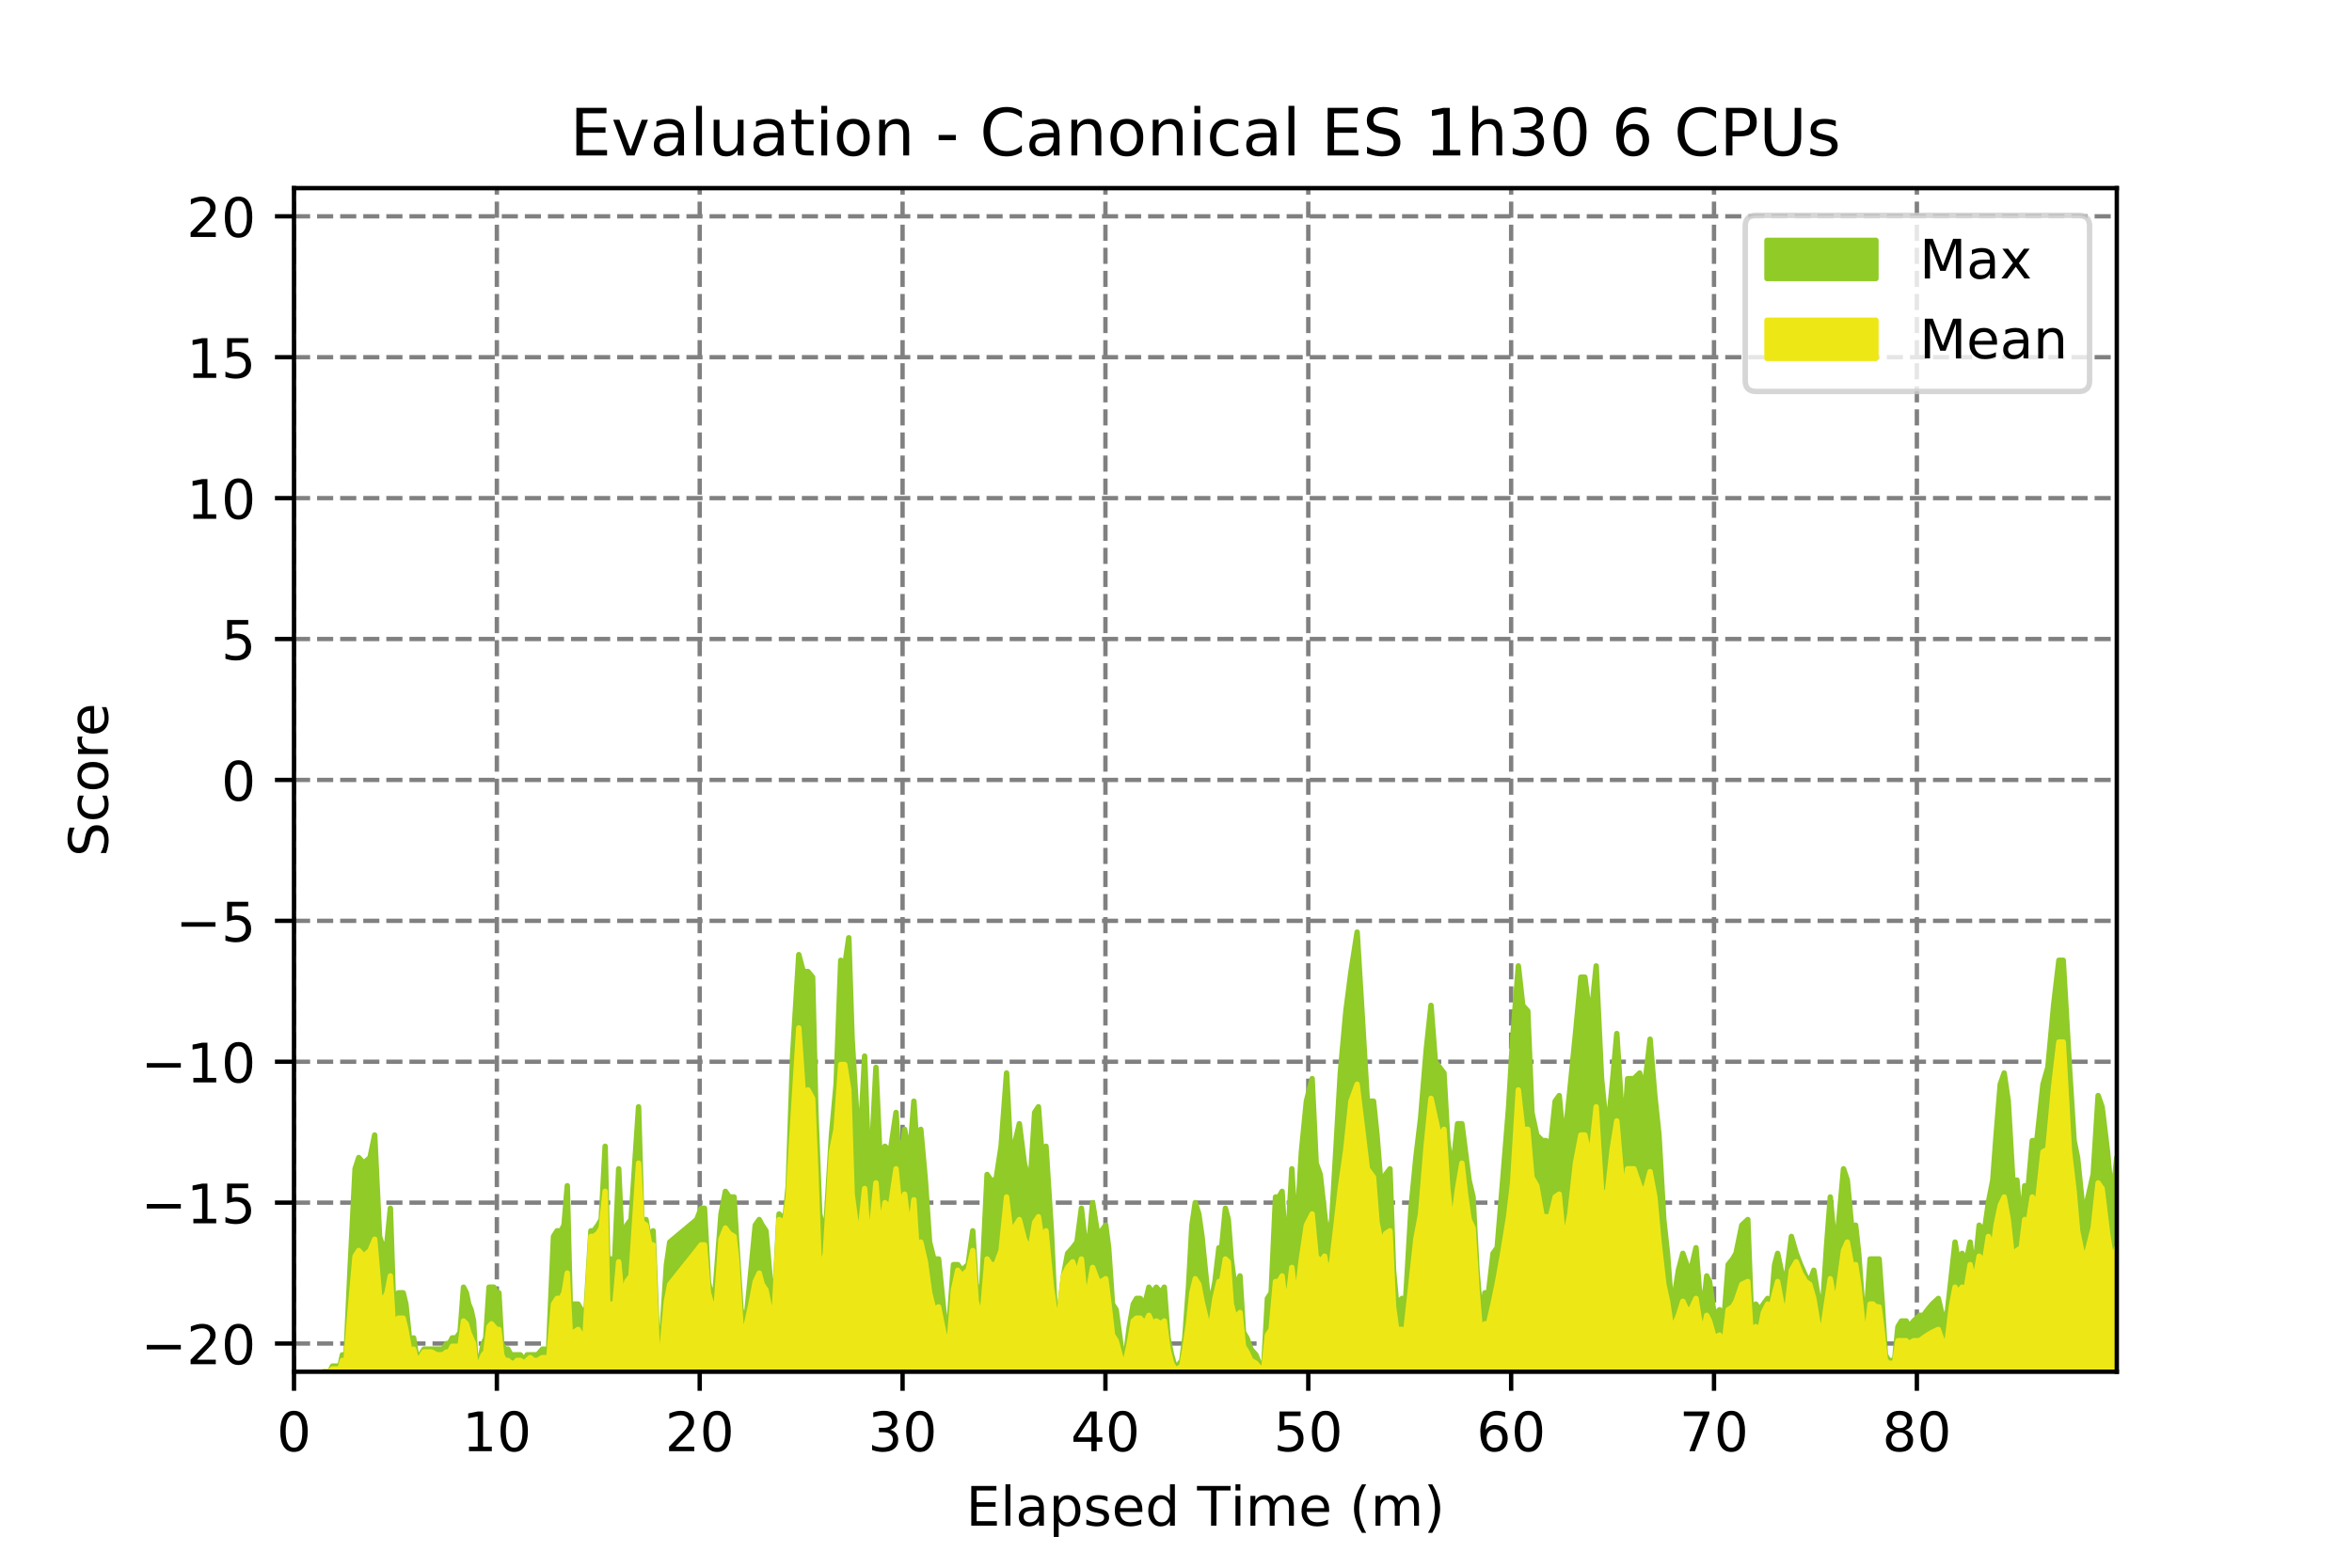 <?xml version="1.0" encoding="utf-8" standalone="no"?>
<!DOCTYPE svg PUBLIC "-//W3C//DTD SVG 1.1//EN"
  "http://www.w3.org/Graphics/SVG/1.1/DTD/svg11.dtd">
<!-- Created with matplotlib (https://matplotlib.org/) -->
<svg height="288pt" version="1.1" viewBox="0 0 432 288" width="432pt" xmlns="http://www.w3.org/2000/svg" xmlns:xlink="http://www.w3.org/1999/xlink">
 <defs>
  <style type="text/css">
*{stroke-linecap:butt;stroke-linejoin:round;}
  </style>
 </defs>
 <g id="figure_1">
  <g id="patch_1">
   <path d="M 0 288 
L 432 288 
L 432 0 
L 0 0 
z
" style="fill:#ffffff;"/>
  </g>
  <g id="axes_1">
   <g id="patch_2">
    <path d="M 54 252 
L 388.8 252 
L 388.8 34.56 
L 54 34.56 
z
" style="fill:#ffffff;"/>
   </g>
   <g id="matplotlib.axis_1">
    <g id="xtick_1">
     <g id="line2d_1">
      <path clip-path="url(#pc0b1469a02)" d="M 54 252 
L 54 34.56 
" style="fill:none;stroke:#808080;stroke-dasharray:2.96,1.28;stroke-dashoffset:0;stroke-width:0.8;"/>
     </g>
     <g id="line2d_2">
      <defs>
       <path d="M 0 0 
L 0 3.5 
" id="mf5122ae5b3" style="stroke:#000000;stroke-width:0.8;"/>
      </defs>
      <g>
       <use style="stroke:#000000;stroke-width:0.8;" x="54" xlink:href="#mf5122ae5b3" y="252"/>
      </g>
     </g>
     <g id="text_1">
      <!-- 0 -->
      <defs>
       <path d="M 31.781 66.406 
Q 24.172 66.406 20.328 58.906 
Q 16.5 51.422 16.5 36.375 
Q 16.5 21.391 20.328 13.891 
Q 24.172 6.391 31.781 6.391 
Q 39.453 6.391 43.281 13.891 
Q 47.125 21.391 47.125 36.375 
Q 47.125 51.422 43.281 58.906 
Q 39.453 66.406 31.781 66.406 
z
M 31.781 74.219 
Q 44.047 74.219 50.516 64.516 
Q 56.984 54.828 56.984 36.375 
Q 56.984 17.969 50.516 8.266 
Q 44.047 -1.422 31.781 -1.422 
Q 19.531 -1.422 13.062 8.266 
Q 6.594 17.969 6.594 36.375 
Q 6.594 54.828 13.062 64.516 
Q 19.531 74.219 31.781 74.219 
z
" id="DejaVuSans-48"/>
      </defs>
      <g transform="translate(50.819 266.598)scale(0.1 -0.1)">
       <use xlink:href="#DejaVuSans-48"/>
      </g>
     </g>
    </g>
    <g id="xtick_2">
     <g id="line2d_3">
      <path clip-path="url(#pc0b1469a02)" d="M 91.26 252 
L 91.26 34.56 
" style="fill:none;stroke:#808080;stroke-dasharray:2.96,1.28;stroke-dashoffset:0;stroke-width:0.8;"/>
     </g>
     <g id="line2d_4">
      <g>
       <use style="stroke:#000000;stroke-width:0.8;" x="91.26" xlink:href="#mf5122ae5b3" y="252"/>
      </g>
     </g>
     <g id="text_2">
      <!-- 10 -->
      <defs>
       <path d="M 12.406 8.297 
L 28.516 8.297 
L 28.516 63.922 
L 10.984 60.406 
L 10.984 69.391 
L 28.422 72.906 
L 38.281 72.906 
L 38.281 8.297 
L 54.391 8.297 
L 54.391 0 
L 12.406 0 
z
" id="DejaVuSans-49"/>
      </defs>
      <g transform="translate(84.897 266.598)scale(0.1 -0.1)">
       <use xlink:href="#DejaVuSans-49"/>
       <use x="63.623" xlink:href="#DejaVuSans-48"/>
      </g>
     </g>
    </g>
    <g id="xtick_3">
     <g id="line2d_5">
      <path clip-path="url(#pc0b1469a02)" d="M 128.519 252 
L 128.519 34.56 
" style="fill:none;stroke:#808080;stroke-dasharray:2.96,1.28;stroke-dashoffset:0;stroke-width:0.8;"/>
     </g>
     <g id="line2d_6">
      <g>
       <use style="stroke:#000000;stroke-width:0.8;" x="128.519" xlink:href="#mf5122ae5b3" y="252"/>
      </g>
     </g>
     <g id="text_3">
      <!-- 20 -->
      <defs>
       <path d="M 19.188 8.297 
L 53.609 8.297 
L 53.609 0 
L 7.328 0 
L 7.328 8.297 
Q 12.938 14.109 22.625 23.891 
Q 32.328 33.688 34.812 36.531 
Q 39.547 41.844 41.422 45.531 
Q 43.312 49.219 43.312 52.781 
Q 43.312 58.594 39.234 62.25 
Q 35.156 65.922 28.609 65.922 
Q 23.969 65.922 18.812 64.312 
Q 13.672 62.703 7.812 59.422 
L 7.812 69.391 
Q 13.766 71.781 18.938 73 
Q 24.125 74.219 28.422 74.219 
Q 39.75 74.219 46.484 68.547 
Q 53.219 62.891 53.219 53.422 
Q 53.219 48.922 51.531 44.891 
Q 49.859 40.875 45.406 35.406 
Q 44.188 33.984 37.641 27.219 
Q 31.109 20.453 19.188 8.297 
z
" id="DejaVuSans-50"/>
      </defs>
      <g transform="translate(122.157 266.598)scale(0.1 -0.1)">
       <use xlink:href="#DejaVuSans-50"/>
       <use x="63.623" xlink:href="#DejaVuSans-48"/>
      </g>
     </g>
    </g>
    <g id="xtick_4">
     <g id="line2d_7">
      <path clip-path="url(#pc0b1469a02)" d="M 165.779 252 
L 165.779 34.56 
" style="fill:none;stroke:#808080;stroke-dasharray:2.96,1.28;stroke-dashoffset:0;stroke-width:0.8;"/>
     </g>
     <g id="line2d_8">
      <g>
       <use style="stroke:#000000;stroke-width:0.8;" x="165.779" xlink:href="#mf5122ae5b3" y="252"/>
      </g>
     </g>
     <g id="text_4">
      <!-- 30 -->
      <defs>
       <path d="M 40.578 39.312 
Q 47.656 37.797 51.625 33 
Q 55.609 28.219 55.609 21.188 
Q 55.609 10.406 48.188 4.484 
Q 40.766 -1.422 27.094 -1.422 
Q 22.516 -1.422 17.656 -0.516 
Q 12.797 0.391 7.625 2.203 
L 7.625 11.719 
Q 11.719 9.328 16.594 8.109 
Q 21.484 6.891 26.812 6.891 
Q 36.078 6.891 40.938 10.547 
Q 45.797 14.203 45.797 21.188 
Q 45.797 27.641 41.281 31.266 
Q 36.766 34.906 28.719 34.906 
L 20.219 34.906 
L 20.219 43.016 
L 29.109 43.016 
Q 36.375 43.016 40.234 45.922 
Q 44.094 48.828 44.094 54.297 
Q 44.094 59.906 40.109 62.906 
Q 36.141 65.922 28.719 65.922 
Q 24.656 65.922 20.016 65.031 
Q 15.375 64.156 9.812 62.312 
L 9.812 71.094 
Q 15.438 72.656 20.344 73.438 
Q 25.25 74.219 29.594 74.219 
Q 40.828 74.219 47.359 69.109 
Q 53.906 64.016 53.906 55.328 
Q 53.906 49.266 50.438 45.094 
Q 46.969 40.922 40.578 39.312 
z
" id="DejaVuSans-51"/>
      </defs>
      <g transform="translate(159.416 266.598)scale(0.1 -0.1)">
       <use xlink:href="#DejaVuSans-51"/>
       <use x="63.623" xlink:href="#DejaVuSans-48"/>
      </g>
     </g>
    </g>
    <g id="xtick_5">
     <g id="line2d_9">
      <path clip-path="url(#pc0b1469a02)" d="M 203.038 252 
L 203.038 34.56 
" style="fill:none;stroke:#808080;stroke-dasharray:2.96,1.28;stroke-dashoffset:0;stroke-width:0.8;"/>
     </g>
     <g id="line2d_10">
      <g>
       <use style="stroke:#000000;stroke-width:0.8;" x="203.038" xlink:href="#mf5122ae5b3" y="252"/>
      </g>
     </g>
     <g id="text_5">
      <!-- 40 -->
      <defs>
       <path d="M 37.797 64.312 
L 12.891 25.391 
L 37.797 25.391 
z
M 35.203 72.906 
L 47.609 72.906 
L 47.609 25.391 
L 58.016 25.391 
L 58.016 17.188 
L 47.609 17.188 
L 47.609 0 
L 37.797 0 
L 37.797 17.188 
L 4.891 17.188 
L 4.891 26.703 
z
" id="DejaVuSans-52"/>
      </defs>
      <g transform="translate(196.676 266.598)scale(0.1 -0.1)">
       <use xlink:href="#DejaVuSans-52"/>
       <use x="63.623" xlink:href="#DejaVuSans-48"/>
      </g>
     </g>
    </g>
    <g id="xtick_6">
     <g id="line2d_11">
      <path clip-path="url(#pc0b1469a02)" d="M 240.298 252 
L 240.298 34.56 
" style="fill:none;stroke:#808080;stroke-dasharray:2.96,1.28;stroke-dashoffset:0;stroke-width:0.8;"/>
     </g>
     <g id="line2d_12">
      <g>
       <use style="stroke:#000000;stroke-width:0.8;" x="240.298" xlink:href="#mf5122ae5b3" y="252"/>
      </g>
     </g>
     <g id="text_6">
      <!-- 50 -->
      <defs>
       <path d="M 10.797 72.906 
L 49.516 72.906 
L 49.516 64.594 
L 19.828 64.594 
L 19.828 46.734 
Q 21.969 47.469 24.109 47.828 
Q 26.266 48.188 28.422 48.188 
Q 40.625 48.188 47.75 41.5 
Q 54.891 34.812 54.891 23.391 
Q 54.891 11.625 47.562 5.094 
Q 40.234 -1.422 26.906 -1.422 
Q 22.312 -1.422 17.547 -0.641 
Q 12.797 0.141 7.719 1.703 
L 7.719 11.625 
Q 12.109 9.234 16.797 8.062 
Q 21.484 6.891 26.703 6.891 
Q 35.156 6.891 40.078 11.328 
Q 45.016 15.766 45.016 23.391 
Q 45.016 31 40.078 35.438 
Q 35.156 39.891 26.703 39.891 
Q 22.75 39.891 18.812 39.016 
Q 14.891 38.141 10.797 36.281 
z
" id="DejaVuSans-53"/>
      </defs>
      <g transform="translate(233.936 266.598)scale(0.1 -0.1)">
       <use xlink:href="#DejaVuSans-53"/>
       <use x="63.623" xlink:href="#DejaVuSans-48"/>
      </g>
     </g>
    </g>
    <g id="xtick_7">
     <g id="line2d_13">
      <path clip-path="url(#pc0b1469a02)" d="M 277.558 252 
L 277.558 34.56 
" style="fill:none;stroke:#808080;stroke-dasharray:2.96,1.28;stroke-dashoffset:0;stroke-width:0.8;"/>
     </g>
     <g id="line2d_14">
      <g>
       <use style="stroke:#000000;stroke-width:0.8;" x="277.558" xlink:href="#mf5122ae5b3" y="252"/>
      </g>
     </g>
     <g id="text_7">
      <!-- 60 -->
      <defs>
       <path d="M 33.016 40.375 
Q 26.375 40.375 22.484 35.828 
Q 18.609 31.297 18.609 23.391 
Q 18.609 15.531 22.484 10.953 
Q 26.375 6.391 33.016 6.391 
Q 39.656 6.391 43.531 10.953 
Q 47.406 15.531 47.406 23.391 
Q 47.406 31.297 43.531 35.828 
Q 39.656 40.375 33.016 40.375 
z
M 52.594 71.297 
L 52.594 62.312 
Q 48.875 64.062 45.094 64.984 
Q 41.312 65.922 37.594 65.922 
Q 27.828 65.922 22.672 59.328 
Q 17.531 52.734 16.797 39.406 
Q 19.672 43.656 24.016 45.922 
Q 28.375 48.188 33.594 48.188 
Q 44.578 48.188 50.953 41.516 
Q 57.328 34.859 57.328 23.391 
Q 57.328 12.156 50.688 5.359 
Q 44.047 -1.422 33.016 -1.422 
Q 20.359 -1.422 13.672 8.266 
Q 6.984 17.969 6.984 36.375 
Q 6.984 53.656 15.188 63.938 
Q 23.391 74.219 37.203 74.219 
Q 40.922 74.219 44.703 73.484 
Q 48.484 72.75 52.594 71.297 
z
" id="DejaVuSans-54"/>
      </defs>
      <g transform="translate(271.195 266.598)scale(0.1 -0.1)">
       <use xlink:href="#DejaVuSans-54"/>
       <use x="63.623" xlink:href="#DejaVuSans-48"/>
      </g>
     </g>
    </g>
    <g id="xtick_8">
     <g id="line2d_15">
      <path clip-path="url(#pc0b1469a02)" d="M 314.817 252 
L 314.817 34.56 
" style="fill:none;stroke:#808080;stroke-dasharray:2.96,1.28;stroke-dashoffset:0;stroke-width:0.8;"/>
     </g>
     <g id="line2d_16">
      <g>
       <use style="stroke:#000000;stroke-width:0.8;" x="314.817" xlink:href="#mf5122ae5b3" y="252"/>
      </g>
     </g>
     <g id="text_8">
      <!-- 70 -->
      <defs>
       <path d="M 8.203 72.906 
L 55.078 72.906 
L 55.078 68.703 
L 28.609 0 
L 18.312 0 
L 43.219 64.594 
L 8.203 64.594 
z
" id="DejaVuSans-55"/>
      </defs>
      <g transform="translate(308.455 266.598)scale(0.1 -0.1)">
       <use xlink:href="#DejaVuSans-55"/>
       <use x="63.623" xlink:href="#DejaVuSans-48"/>
      </g>
     </g>
    </g>
    <g id="xtick_9">
     <g id="line2d_17">
      <path clip-path="url(#pc0b1469a02)" d="M 352.077 252 
L 352.077 34.56 
" style="fill:none;stroke:#808080;stroke-dasharray:2.96,1.28;stroke-dashoffset:0;stroke-width:0.8;"/>
     </g>
     <g id="line2d_18">
      <g>
       <use style="stroke:#000000;stroke-width:0.8;" x="352.077" xlink:href="#mf5122ae5b3" y="252"/>
      </g>
     </g>
     <g id="text_9">
      <!-- 80 -->
      <defs>
       <path d="M 31.781 34.625 
Q 24.75 34.625 20.719 30.859 
Q 16.703 27.094 16.703 20.516 
Q 16.703 13.922 20.719 10.156 
Q 24.75 6.391 31.781 6.391 
Q 38.812 6.391 42.859 10.172 
Q 46.922 13.969 46.922 20.516 
Q 46.922 27.094 42.891 30.859 
Q 38.875 34.625 31.781 34.625 
z
M 21.922 38.812 
Q 15.578 40.375 12.031 44.719 
Q 8.5 49.078 8.5 55.328 
Q 8.5 64.062 14.719 69.141 
Q 20.953 74.219 31.781 74.219 
Q 42.672 74.219 48.875 69.141 
Q 55.078 64.062 55.078 55.328 
Q 55.078 49.078 51.531 44.719 
Q 48 40.375 41.703 38.812 
Q 48.828 37.156 52.797 32.312 
Q 56.781 27.484 56.781 20.516 
Q 56.781 9.906 50.312 4.234 
Q 43.844 -1.422 31.781 -1.422 
Q 19.734 -1.422 13.25 4.234 
Q 6.781 9.906 6.781 20.516 
Q 6.781 27.484 10.781 32.312 
Q 14.797 37.156 21.922 38.812 
z
M 18.312 54.391 
Q 18.312 48.734 21.844 45.562 
Q 25.391 42.391 31.781 42.391 
Q 38.141 42.391 41.719 45.562 
Q 45.312 48.734 45.312 54.391 
Q 45.312 60.062 41.719 63.234 
Q 38.141 66.406 31.781 66.406 
Q 25.391 66.406 21.844 63.234 
Q 18.312 60.062 18.312 54.391 
z
" id="DejaVuSans-56"/>
      </defs>
      <g transform="translate(345.714 266.598)scale(0.1 -0.1)">
       <use xlink:href="#DejaVuSans-56"/>
       <use x="63.623" xlink:href="#DejaVuSans-48"/>
      </g>
     </g>
    </g>
    <g id="text_10">
     <!-- Elapsed Time (m) -->
     <defs>
      <path d="M 9.812 72.906 
L 55.906 72.906 
L 55.906 64.594 
L 19.672 64.594 
L 19.672 43.016 
L 54.391 43.016 
L 54.391 34.719 
L 19.672 34.719 
L 19.672 8.297 
L 56.781 8.297 
L 56.781 0 
L 9.812 0 
z
" id="DejaVuSans-69"/>
      <path d="M 9.422 75.984 
L 18.406 75.984 
L 18.406 0 
L 9.422 0 
z
" id="DejaVuSans-108"/>
      <path d="M 34.281 27.484 
Q 23.391 27.484 19.188 25 
Q 14.984 22.516 14.984 16.5 
Q 14.984 11.719 18.141 8.906 
Q 21.297 6.109 26.703 6.109 
Q 34.188 6.109 38.703 11.406 
Q 43.219 16.703 43.219 25.484 
L 43.219 27.484 
z
M 52.203 31.203 
L 52.203 0 
L 43.219 0 
L 43.219 8.297 
Q 40.141 3.328 35.547 0.953 
Q 30.953 -1.422 24.312 -1.422 
Q 15.922 -1.422 10.953 3.297 
Q 6 8.016 6 15.922 
Q 6 25.141 12.172 29.828 
Q 18.359 34.516 30.609 34.516 
L 43.219 34.516 
L 43.219 35.406 
Q 43.219 41.609 39.141 45 
Q 35.062 48.391 27.688 48.391 
Q 23 48.391 18.547 47.266 
Q 14.109 46.141 10.016 43.891 
L 10.016 52.203 
Q 14.938 54.109 19.578 55.047 
Q 24.219 56 28.609 56 
Q 40.484 56 46.344 49.844 
Q 52.203 43.703 52.203 31.203 
z
" id="DejaVuSans-97"/>
      <path d="M 18.109 8.203 
L 18.109 -20.797 
L 9.078 -20.797 
L 9.078 54.688 
L 18.109 54.688 
L 18.109 46.391 
Q 20.953 51.266 25.266 53.625 
Q 29.594 56 35.594 56 
Q 45.562 56 51.781 48.094 
Q 58.016 40.188 58.016 27.297 
Q 58.016 14.406 51.781 6.484 
Q 45.562 -1.422 35.594 -1.422 
Q 29.594 -1.422 25.266 0.953 
Q 20.953 3.328 18.109 8.203 
z
M 48.688 27.297 
Q 48.688 37.203 44.609 42.844 
Q 40.531 48.484 33.406 48.484 
Q 26.266 48.484 22.188 42.844 
Q 18.109 37.203 18.109 27.297 
Q 18.109 17.391 22.188 11.75 
Q 26.266 6.109 33.406 6.109 
Q 40.531 6.109 44.609 11.75 
Q 48.688 17.391 48.688 27.297 
z
" id="DejaVuSans-112"/>
      <path d="M 44.281 53.078 
L 44.281 44.578 
Q 40.484 46.531 36.375 47.5 
Q 32.281 48.484 27.875 48.484 
Q 21.188 48.484 17.844 46.438 
Q 14.5 44.391 14.5 40.281 
Q 14.5 37.156 16.891 35.375 
Q 19.281 33.594 26.516 31.984 
L 29.594 31.297 
Q 39.156 29.25 43.188 25.516 
Q 47.219 21.781 47.219 15.094 
Q 47.219 7.469 41.188 3.016 
Q 35.156 -1.422 24.609 -1.422 
Q 20.219 -1.422 15.453 -0.562 
Q 10.688 0.297 5.422 2 
L 5.422 11.281 
Q 10.406 8.688 15.234 7.391 
Q 20.062 6.109 24.812 6.109 
Q 31.156 6.109 34.562 8.281 
Q 37.984 10.453 37.984 14.406 
Q 37.984 18.062 35.516 20.016 
Q 33.062 21.969 24.703 23.781 
L 21.578 24.516 
Q 13.234 26.266 9.516 29.906 
Q 5.812 33.547 5.812 39.891 
Q 5.812 47.609 11.281 51.797 
Q 16.75 56 26.812 56 
Q 31.781 56 36.172 55.266 
Q 40.578 54.547 44.281 53.078 
z
" id="DejaVuSans-115"/>
      <path d="M 56.203 29.594 
L 56.203 25.203 
L 14.891 25.203 
Q 15.484 15.922 20.484 11.062 
Q 25.484 6.203 34.422 6.203 
Q 39.594 6.203 44.453 7.469 
Q 49.312 8.734 54.109 11.281 
L 54.109 2.781 
Q 49.266 0.734 44.188 -0.344 
Q 39.109 -1.422 33.891 -1.422 
Q 20.797 -1.422 13.156 6.188 
Q 5.516 13.812 5.516 26.812 
Q 5.516 40.234 12.766 48.109 
Q 20.016 56 32.328 56 
Q 43.359 56 49.781 48.891 
Q 56.203 41.797 56.203 29.594 
z
M 47.219 32.234 
Q 47.125 39.594 43.094 43.984 
Q 39.062 48.391 32.422 48.391 
Q 24.906 48.391 20.391 44.141 
Q 15.875 39.891 15.188 32.172 
z
" id="DejaVuSans-101"/>
      <path d="M 45.406 46.391 
L 45.406 75.984 
L 54.391 75.984 
L 54.391 0 
L 45.406 0 
L 45.406 8.203 
Q 42.578 3.328 38.25 0.953 
Q 33.938 -1.422 27.875 -1.422 
Q 17.969 -1.422 11.734 6.484 
Q 5.516 14.406 5.516 27.297 
Q 5.516 40.188 11.734 48.094 
Q 17.969 56 27.875 56 
Q 33.938 56 38.25 53.625 
Q 42.578 51.266 45.406 46.391 
z
M 14.797 27.297 
Q 14.797 17.391 18.875 11.75 
Q 22.953 6.109 30.078 6.109 
Q 37.203 6.109 41.297 11.75 
Q 45.406 17.391 45.406 27.297 
Q 45.406 37.203 41.297 42.844 
Q 37.203 48.484 30.078 48.484 
Q 22.953 48.484 18.875 42.844 
Q 14.797 37.203 14.797 27.297 
z
" id="DejaVuSans-100"/>
      <path id="DejaVuSans-32"/>
      <path d="M -0.297 72.906 
L 61.375 72.906 
L 61.375 64.594 
L 35.5 64.594 
L 35.5 0 
L 25.594 0 
L 25.594 64.594 
L -0.297 64.594 
z
" id="DejaVuSans-84"/>
      <path d="M 9.422 54.688 
L 18.406 54.688 
L 18.406 0 
L 9.422 0 
z
M 9.422 75.984 
L 18.406 75.984 
L 18.406 64.594 
L 9.422 64.594 
z
" id="DejaVuSans-105"/>
      <path d="M 52 44.188 
Q 55.375 50.25 60.062 53.125 
Q 64.75 56 71.094 56 
Q 79.641 56 84.281 50.016 
Q 88.922 44.047 88.922 33.016 
L 88.922 0 
L 79.891 0 
L 79.891 32.719 
Q 79.891 40.578 77.094 44.375 
Q 74.312 48.188 68.609 48.188 
Q 61.625 48.188 57.562 43.547 
Q 53.516 38.922 53.516 30.906 
L 53.516 0 
L 44.484 0 
L 44.484 32.719 
Q 44.484 40.625 41.703 44.406 
Q 38.922 48.188 33.109 48.188 
Q 26.219 48.188 22.156 43.531 
Q 18.109 38.875 18.109 30.906 
L 18.109 0 
L 9.078 0 
L 9.078 54.688 
L 18.109 54.688 
L 18.109 46.188 
Q 21.188 51.219 25.484 53.609 
Q 29.781 56 35.688 56 
Q 41.656 56 45.828 52.969 
Q 50 49.953 52 44.188 
z
" id="DejaVuSans-109"/>
      <path d="M 31 75.875 
Q 24.469 64.656 21.281 53.656 
Q 18.109 42.672 18.109 31.391 
Q 18.109 20.125 21.312 9.062 
Q 24.516 -2 31 -13.188 
L 23.188 -13.188 
Q 15.875 -1.703 12.234 9.375 
Q 8.594 20.453 8.594 31.391 
Q 8.594 42.281 12.203 53.312 
Q 15.828 64.359 23.188 75.875 
z
" id="DejaVuSans-40"/>
      <path d="M 8.016 75.875 
L 15.828 75.875 
Q 23.141 64.359 26.781 53.312 
Q 30.422 42.281 30.422 31.391 
Q 30.422 20.453 26.781 9.375 
Q 23.141 -1.703 15.828 -13.188 
L 8.016 -13.188 
Q 14.5 -2 17.703 9.062 
Q 20.906 20.125 20.906 31.391 
Q 20.906 42.672 17.703 53.656 
Q 14.5 64.656 8.016 75.875 
z
" id="DejaVuSans-41"/>
     </defs>
     <g transform="translate(177.42 280.277)scale(0.1 -0.1)">
      <use xlink:href="#DejaVuSans-69"/>
      <use x="63.184" xlink:href="#DejaVuSans-108"/>
      <use x="90.967" xlink:href="#DejaVuSans-97"/>
      <use x="152.246" xlink:href="#DejaVuSans-112"/>
      <use x="215.723" xlink:href="#DejaVuSans-115"/>
      <use x="267.822" xlink:href="#DejaVuSans-101"/>
      <use x="329.346" xlink:href="#DejaVuSans-100"/>
      <use x="392.822" xlink:href="#DejaVuSans-32"/>
      <use x="424.609" xlink:href="#DejaVuSans-84"/>
      <use x="485.646" xlink:href="#DejaVuSans-105"/>
      <use x="513.43" xlink:href="#DejaVuSans-109"/>
      <use x="610.842" xlink:href="#DejaVuSans-101"/>
      <use x="672.365" xlink:href="#DejaVuSans-32"/>
      <use x="704.152" xlink:href="#DejaVuSans-40"/>
      <use x="743.166" xlink:href="#DejaVuSans-109"/>
      <use x="840.578" xlink:href="#DejaVuSans-41"/>
     </g>
    </g>
   </g>
   <g id="matplotlib.axis_2">
    <g id="ytick_1">
     <g id="line2d_19">
      <path clip-path="url(#pc0b1469a02)" d="M 54 246.823 
L 388.8 246.823 
" style="fill:none;stroke:#808080;stroke-dasharray:2.96,1.28;stroke-dashoffset:0;stroke-width:0.8;"/>
     </g>
     <g id="line2d_20">
      <defs>
       <path d="M 0 0 
L -3.5 0 
" id="m50bd19cbb0" style="stroke:#000000;stroke-width:0.8;"/>
      </defs>
      <g>
       <use style="stroke:#000000;stroke-width:0.8;" x="54" xlink:href="#m50bd19cbb0" y="246.823"/>
      </g>
     </g>
     <g id="text_11">
      <!-- −20 -->
      <defs>
       <path d="M 10.594 35.5 
L 73.188 35.5 
L 73.188 27.203 
L 10.594 27.203 
z
" id="DejaVuSans-8722"/>
      </defs>
      <g transform="translate(25.895 250.622)scale(0.1 -0.1)">
       <use xlink:href="#DejaVuSans-8722"/>
       <use x="83.789" xlink:href="#DejaVuSans-50"/>
       <use x="147.412" xlink:href="#DejaVuSans-48"/>
      </g>
     </g>
    </g>
    <g id="ytick_2">
     <g id="line2d_21">
      <path clip-path="url(#pc0b1469a02)" d="M 54 220.937 
L 388.8 220.937 
" style="fill:none;stroke:#808080;stroke-dasharray:2.96,1.28;stroke-dashoffset:0;stroke-width:0.8;"/>
     </g>
     <g id="line2d_22">
      <g>
       <use style="stroke:#000000;stroke-width:0.8;" x="54" xlink:href="#m50bd19cbb0" y="220.937"/>
      </g>
     </g>
     <g id="text_12">
      <!-- −15 -->
      <g transform="translate(25.895 224.736)scale(0.1 -0.1)">
       <use xlink:href="#DejaVuSans-8722"/>
       <use x="83.789" xlink:href="#DejaVuSans-49"/>
       <use x="147.412" xlink:href="#DejaVuSans-53"/>
      </g>
     </g>
    </g>
    <g id="ytick_3">
     <g id="line2d_23">
      <path clip-path="url(#pc0b1469a02)" d="M 54 195.051 
L 388.8 195.051 
" style="fill:none;stroke:#808080;stroke-dasharray:2.96,1.28;stroke-dashoffset:0;stroke-width:0.8;"/>
     </g>
     <g id="line2d_24">
      <g>
       <use style="stroke:#000000;stroke-width:0.8;" x="54" xlink:href="#m50bd19cbb0" y="195.051"/>
      </g>
     </g>
     <g id="text_13">
      <!-- −10 -->
      <g transform="translate(25.895 198.851)scale(0.1 -0.1)">
       <use xlink:href="#DejaVuSans-8722"/>
       <use x="83.789" xlink:href="#DejaVuSans-49"/>
       <use x="147.412" xlink:href="#DejaVuSans-48"/>
      </g>
     </g>
    </g>
    <g id="ytick_4">
     <g id="line2d_25">
      <path clip-path="url(#pc0b1469a02)" d="M 54 169.166 
L 388.8 169.166 
" style="fill:none;stroke:#808080;stroke-dasharray:2.96,1.28;stroke-dashoffset:0;stroke-width:0.8;"/>
     </g>
     <g id="line2d_26">
      <g>
       <use style="stroke:#000000;stroke-width:0.8;" x="54" xlink:href="#m50bd19cbb0" y="169.166"/>
      </g>
     </g>
     <g id="text_14">
      <!-- −5 -->
      <g transform="translate(32.258 172.965)scale(0.1 -0.1)">
       <use xlink:href="#DejaVuSans-8722"/>
       <use x="83.789" xlink:href="#DejaVuSans-53"/>
      </g>
     </g>
    </g>
    <g id="ytick_5">
     <g id="line2d_27">
      <path clip-path="url(#pc0b1469a02)" d="M 54 143.28 
L 388.8 143.28 
" style="fill:none;stroke:#808080;stroke-dasharray:2.96,1.28;stroke-dashoffset:0;stroke-width:0.8;"/>
     </g>
     <g id="line2d_28">
      <g>
       <use style="stroke:#000000;stroke-width:0.8;" x="54" xlink:href="#m50bd19cbb0" y="143.28"/>
      </g>
     </g>
     <g id="text_15">
      <!-- 0 -->
      <g transform="translate(40.638 147.079)scale(0.1 -0.1)">
       <use xlink:href="#DejaVuSans-48"/>
      </g>
     </g>
    </g>
    <g id="ytick_6">
     <g id="line2d_29">
      <path clip-path="url(#pc0b1469a02)" d="M 54 117.394 
L 388.8 117.394 
" style="fill:none;stroke:#808080;stroke-dasharray:2.96,1.28;stroke-dashoffset:0;stroke-width:0.8;"/>
     </g>
     <g id="line2d_30">
      <g>
       <use style="stroke:#000000;stroke-width:0.8;" x="54" xlink:href="#m50bd19cbb0" y="117.394"/>
      </g>
     </g>
     <g id="text_16">
      <!-- 5 -->
      <g transform="translate(40.638 121.194)scale(0.1 -0.1)">
       <use xlink:href="#DejaVuSans-53"/>
      </g>
     </g>
    </g>
    <g id="ytick_7">
     <g id="line2d_31">
      <path clip-path="url(#pc0b1469a02)" d="M 54 91.509 
L 388.8 91.509 
" style="fill:none;stroke:#808080;stroke-dasharray:2.96,1.28;stroke-dashoffset:0;stroke-width:0.8;"/>
     </g>
     <g id="line2d_32">
      <g>
       <use style="stroke:#000000;stroke-width:0.8;" x="54" xlink:href="#m50bd19cbb0" y="91.509"/>
      </g>
     </g>
     <g id="text_17">
      <!-- 10 -->
      <g transform="translate(34.275 95.308)scale(0.1 -0.1)">
       <use xlink:href="#DejaVuSans-49"/>
       <use x="63.623" xlink:href="#DejaVuSans-48"/>
      </g>
     </g>
    </g>
    <g id="ytick_8">
     <g id="line2d_33">
      <path clip-path="url(#pc0b1469a02)" d="M 54 65.623 
L 388.8 65.623 
" style="fill:none;stroke:#808080;stroke-dasharray:2.96,1.28;stroke-dashoffset:0;stroke-width:0.8;"/>
     </g>
     <g id="line2d_34">
      <g>
       <use style="stroke:#000000;stroke-width:0.8;" x="54" xlink:href="#m50bd19cbb0" y="65.623"/>
      </g>
     </g>
     <g id="text_18">
      <!-- 15 -->
      <g transform="translate(34.275 69.422)scale(0.1 -0.1)">
       <use xlink:href="#DejaVuSans-49"/>
       <use x="63.623" xlink:href="#DejaVuSans-53"/>
      </g>
     </g>
    </g>
    <g id="ytick_9">
     <g id="line2d_35">
      <path clip-path="url(#pc0b1469a02)" d="M 54 39.737 
L 388.8 39.737 
" style="fill:none;stroke:#808080;stroke-dasharray:2.96,1.28;stroke-dashoffset:0;stroke-width:0.8;"/>
     </g>
     <g id="line2d_36">
      <g>
       <use style="stroke:#000000;stroke-width:0.8;" x="54" xlink:href="#m50bd19cbb0" y="39.737"/>
      </g>
     </g>
     <g id="text_19">
      <!-- 20 -->
      <g transform="translate(34.275 43.536)scale(0.1 -0.1)">
       <use xlink:href="#DejaVuSans-50"/>
       <use x="63.623" xlink:href="#DejaVuSans-48"/>
      </g>
     </g>
    </g>
    <g id="text_20">
     <!-- Score -->
     <defs>
      <path d="M 53.516 70.516 
L 53.516 60.891 
Q 47.906 63.578 42.922 64.891 
Q 37.938 66.219 33.297 66.219 
Q 25.25 66.219 20.875 63.094 
Q 16.5 59.969 16.5 54.203 
Q 16.5 49.359 19.406 46.891 
Q 22.312 44.438 30.422 42.922 
L 36.375 41.703 
Q 47.406 39.594 52.656 34.297 
Q 57.906 29 57.906 20.125 
Q 57.906 9.516 50.797 4.047 
Q 43.703 -1.422 29.984 -1.422 
Q 24.812 -1.422 18.969 -0.25 
Q 13.141 0.922 6.891 3.219 
L 6.891 13.375 
Q 12.891 10.016 18.656 8.297 
Q 24.422 6.594 29.984 6.594 
Q 38.422 6.594 43.016 9.906 
Q 47.609 13.234 47.609 19.391 
Q 47.609 24.75 44.312 27.781 
Q 41.016 30.812 33.5 32.328 
L 27.484 33.5 
Q 16.453 35.688 11.516 40.375 
Q 6.594 45.062 6.594 53.422 
Q 6.594 63.094 13.406 68.656 
Q 20.219 74.219 32.172 74.219 
Q 37.312 74.219 42.625 73.281 
Q 47.953 72.359 53.516 70.516 
z
" id="DejaVuSans-83"/>
      <path d="M 48.781 52.594 
L 48.781 44.188 
Q 44.969 46.297 41.141 47.344 
Q 37.312 48.391 33.406 48.391 
Q 24.656 48.391 19.812 42.844 
Q 14.984 37.312 14.984 27.297 
Q 14.984 17.281 19.812 11.734 
Q 24.656 6.203 33.406 6.203 
Q 37.312 6.203 41.141 7.25 
Q 44.969 8.297 48.781 10.406 
L 48.781 2.094 
Q 45.016 0.344 40.984 -0.531 
Q 36.969 -1.422 32.422 -1.422 
Q 20.062 -1.422 12.781 6.344 
Q 5.516 14.109 5.516 27.297 
Q 5.516 40.672 12.859 48.328 
Q 20.219 56 33.016 56 
Q 37.156 56 41.109 55.141 
Q 45.062 54.297 48.781 52.594 
z
" id="DejaVuSans-99"/>
      <path d="M 30.609 48.391 
Q 23.391 48.391 19.188 42.75 
Q 14.984 37.109 14.984 27.297 
Q 14.984 17.484 19.156 11.844 
Q 23.344 6.203 30.609 6.203 
Q 37.797 6.203 41.984 11.859 
Q 46.188 17.531 46.188 27.297 
Q 46.188 37.016 41.984 42.703 
Q 37.797 48.391 30.609 48.391 
z
M 30.609 56 
Q 42.328 56 49.016 48.375 
Q 55.719 40.766 55.719 27.297 
Q 55.719 13.875 49.016 6.219 
Q 42.328 -1.422 30.609 -1.422 
Q 18.844 -1.422 12.172 6.219 
Q 5.516 13.875 5.516 27.297 
Q 5.516 40.766 12.172 48.375 
Q 18.844 56 30.609 56 
z
" id="DejaVuSans-111"/>
      <path d="M 41.109 46.297 
Q 39.594 47.172 37.812 47.578 
Q 36.031 48 33.891 48 
Q 26.266 48 22.188 43.047 
Q 18.109 38.094 18.109 28.812 
L 18.109 0 
L 9.078 0 
L 9.078 54.688 
L 18.109 54.688 
L 18.109 46.188 
Q 20.953 51.172 25.484 53.578 
Q 30.031 56 36.531 56 
Q 37.453 56 38.578 55.875 
Q 39.703 55.766 41.062 55.516 
z
" id="DejaVuSans-114"/>
     </defs>
     <g transform="translate(19.816 157.393)rotate(-90)scale(0.1 -0.1)">
      <use xlink:href="#DejaVuSans-83"/>
      <use x="63.477" xlink:href="#DejaVuSans-99"/>
      <use x="118.457" xlink:href="#DejaVuSans-111"/>
      <use x="179.639" xlink:href="#DejaVuSans-114"/>
      <use x="220.721" xlink:href="#DejaVuSans-101"/>
     </g>
    </g>
   </g>
   <g id="PolyCollection_1">
    <defs>
     <path d="M 59.46 -36 
L 59.46 -36 
L 59.921 -36 
L 60.557 -36 
L 61.079 -36.518 
L 61.557 -36.518 
L 62.017 -36.518 
L 62.446 -36.518 
L 62.885 -38.071 
L 63.517 -37.553 
L 64.286 -46.872 
L 65.221 -57.226 
L 65.893 -58.262 
L 66.816 -57.226 
L 67.964 -58.262 
L 68.82 -60.333 
L 69.714 -49.978 
L 70.369 -48.943 
L 71.085 -50.496 
L 71.7 -53.602 
L 72.389 -42.213 
L 73.153 -45.837 
L 74.054 -45.837 
L 74.553 -43.766 
L 75.3 -39.624 
L 75.968 -40.142 
L 76.637 -37.553 
L 77.212 -38.589 
L 77.863 -39.624 
L 78.377 -39.624 
L 79.274 -39.624 
L 80.189 -39.106 
L 80.872 -39.106 
L 81.381 -39.106 
L 82.028 -39.624 
L 82.545 -39.624 
L 83.056 -40.659 
L 83.815 -40.659 
L 84.505 -40.659 
L 85.134 -45.319 
L 85.66 -44.801 
L 86.09 -43.248 
L 86.525 -42.213 
L 86.983 -41.177 
L 87.437 -36.518 
L 87.88 -37.035 
L 88.322 -38.071 
L 88.766 -39.106 
L 89.22 -39.624 
L 89.823 -44.283 
L 90.276 -44.801 
L 90.717 -44.283 
L 91.173 -43.766 
L 91.631 -43.766 
L 92.147 -39.106 
L 92.633 -38.071 
L 93.295 -38.071 
L 93.856 -37.553 
L 94.499 -37.553 
L 94.975 -38.071 
L 95.572 -38.071 
L 96.318 -37.553 
L 96.814 -38.071 
L 97.388 -38.589 
L 98.002 -38.071 
L 98.717 -38.071 
L 99.625 -38.589 
L 100.074 -38.589 
L 100.715 -37.553 
L 101.661 -48.425 
L 102.321 -49.461 
L 103.052 -49.461 
L 103.598 -50.496 
L 104.194 -54.12 
L 104.734 -43.248 
L 105.408 -43.248 
L 106.186 -43.766 
L 106.766 -42.73 
L 107.343 -40.659 
L 108.54 -60.85 
L 109.06 -60.85 
L 109.805 -61.368 
L 110.43 -62.403 
L 111.151 -69.134 
L 111.614 -48.425 
L 112.34 -48.425 
L 112.807 -46.872 
L 113.638 -56.191 
L 114.293 -48.943 
L 115.129 -52.567 
L 115.904 -53.602 
L 117.291 -74.311 
L 117.881 -63.439 
L 118.651 -62.921 
L 119.357 -59.297 
L 119.959 -59.297 
L 120.768 -38.589 
L 121.449 -38.589 
L 122.408 -48.943 
L 123.017 -52.049 
L 127.973 -58.262 
L 128.768 -59.297 
L 129.395 -59.297 
L 130.114 -50.496 
L 130.707 -48.425 
L 131.403 -45.837 
L 132.431 -60.333 
L 133.239 -62.403 
L 133.969 -61.368 
L 134.827 -60.85 
L 135.305 -56.709 
L 136.101 -44.283 
L 137.022 -44.283 
L 137.928 -48.425 
L 138.722 -52.567 
L 139.448 -54.12 
L 139.999 -52.049 
L 140.689 -51.014 
L 141.516 -46.872 
L 142.084 -44.283 
L 143.095 -63.957 
L 144.161 -63.439 
L 144.777 -68.098 
L 145.576 -81.041 
L 146.716 -99.161 
L 147.54 -87.254 
L 148.403 -87.771 
L 149.258 -86.218 
L 149.86 -72.24 
L 150.564 -53.085 
L 151.595 -57.744 
L 152.722 -76.382 
L 153.57 -80.523 
L 154.426 -92.431 
L 155.151 -92.431 
L 155.902 -87.771 
L 156.513 -68.616 
L 157.342 -62.403 
L 158.166 -63.439 
L 158.807 -69.651 
L 159.534 -59.815 
L 160.102 -62.403 
L 160.89 -70.687 
L 161.681 -60.85 
L 162.542 -67.063 
L 163.511 -66.027 
L 164.578 -73.275 
L 165.295 -66.027 
L 166.156 -68.616 
L 167.068 -60.85 
L 167.857 -67.581 
L 168.475 -57.744 
L 169.125 -59.815 
L 169.965 -56.191 
L 170.741 -50.496 
L 171.527 -47.39 
L 172.392 -47.907 
L 173.439 -42.73 
L 174.284 -40.659 
L 175.126 -51.014 
L 175.918 -54.638 
L 176.661 -53.602 
L 177.824 -54.638 
L 178.671 -58.262 
L 179.301 -48.943 
L 180.316 -45.319 
L 181.303 -56.709 
L 181.985 -55.673 
L 182.928 -55.673 
L 183.876 -58.262 
L 184.881 -68.098 
L 185.565 -62.403 
L 186.256 -62.403 
L 187.226 -63.957 
L 188.144 -60.333 
L 189.191 -58.262 
L 190.043 -63.439 
L 190.732 -64.474 
L 191.428 -59.815 
L 192.12 -61.886 
L 193.109 -51.531 
L 193.78 -46.872 
L 194.595 -46.872 
L 195.327 -53.602 
L 196.094 -55.155 
L 197.015 -56.191 
L 197.81 -53.602 
L 198.625 -56.709 
L 199.201 -50.496 
L 199.943 -51.014 
L 200.688 -55.155 
L 201.677 -52.567 
L 202.323 -52.567 
L 203.093 -53.085 
L 203.629 -48.943 
L 204.336 -42.73 
L 205.009 -41.695 
L 205.995 -38.071 
L 206.645 -37.553 
L 207.421 -41.177 
L 208.152 -45.319 
L 208.75 -45.837 
L 209.424 -45.837 
L 210.289 -44.801 
L 211.021 -46.354 
L 211.696 -44.801 
L 212.383 -45.319 
L 213.236 -44.801 
L 213.848 -45.319 
L 214.538 -40.142 
L 215.183 -37.553 
L 215.781 -36.518 
L 216.308 -36.518 
L 217.056 -37.035 
L 217.609 -40.142 
L 218.295 -44.801 
L 218.921 -50.496 
L 219.535 -53.085 
L 220.19 -52.049 
L 220.777 -48.943 
L 221.394 -46.354 
L 222.144 -42.73 
L 223.155 -49.461 
L 223.884 -52.567 
L 224.382 -52.567 
L 225.074 -56.709 
L 225.603 -56.191 
L 226.155 -48.425 
L 226.826 -45.837 
L 227.753 -46.872 
L 228.391 -40.659 
L 229.027 -39.624 
L 229.768 -38.071 
L 230.679 -37.553 
L 231.51 -36.518 
L 232.124 -36.518 
L 232.792 -42.73 
L 233.479 -43.766 
L 234.279 -52.567 
L 234.91 -52.567 
L 235.482 -53.602 
L 236.285 -46.872 
L 237.275 -55.155 
L 238.045 -48.425 
L 239.032 -56.709 
L 239.951 -62.921 
L 241.004 -64.992 
L 241.745 -57.226 
L 242.493 -56.191 
L 243.295 -57.226 
L 243.872 -53.602 
L 244.611 -56.191 
L 245.4 -62.921 
L 246.179 -69.651 
L 247.205 -76.899 
L 248.141 -85.701 
L 249.27 -88.807 
L 250.277 -80.523 
L 251.143 -73.275 
L 252.276 -71.722 
L 252.918 -63.439 
L 253.746 -59.297 
L 254.504 -61.368 
L 255.299 -61.886 
L 255.956 -47.907 
L 256.528 -43.766 
L 257.516 -43.766 
L 258.073 -42.213 
L 259.16 -52.049 
L 260.058 -60.333 
L 260.93 -64.992 
L 261.952 -77.417 
L 262.837 -86.218 
L 263.637 -82.594 
L 264.429 -78.97 
L 265.217 -80.523 
L 265.918 -69.651 
L 266.722 -61.886 
L 267.72 -69.651 
L 268.513 -74.311 
L 269.171 -68.616 
L 269.83 -63.957 
L 270.564 -62.403 
L 271.28 -51.014 
L 272.053 -41.695 
L 272.731 -44.801 
L 273.395 -44.801 
L 274.234 -48.425 
L 274.988 -52.049 
L 275.927 -57.226 
L 277.096 -64.474 
L 277.832 -70.687 
L 278.88 -87.771 
L 279.69 -80.523 
L 280.616 -80.523 
L 281.373 -71.722 
L 282.264 -70.169 
L 283.269 -64.474 
L 283.978 -64.474 
L 284.783 -64.474 
L 285.642 -68.098 
L 286.385 -68.616 
L 287.249 -59.297 
L 288.348 -64.992 
L 289.377 -74.311 
L 290.365 -79.488 
L 291.095 -79.488 
L 292.136 -74.829 
L 293.176 -84.665 
L 294.162 -69.134 
L 295.202 -68.616 
L 296.131 -76.899 
L 296.962 -82.077 
L 298.218 -67.581 
L 298.959 -73.275 
L 300.103 -73.275 
L 301.167 -70.169 
L 301.999 -68.616 
L 303.077 -72.758 
L 303.946 -68.098 
L 304.707 -59.815 
L 305.594 -52.049 
L 306.274 -48.943 
L 306.901 -44.801 
L 307.632 -44.801 
L 308.276 -46.354 
L 309.095 -48.943 
L 309.807 -47.39 
L 310.558 -47.39 
L 311.508 -49.461 
L 312.086 -45.837 
L 312.724 -42.73 
L 313.48 -46.354 
L 314 -45.319 
L 314.867 -42.213 
L 315.837 -42.73 
L 316.545 -40.142 
L 317.422 -47.39 
L 318.244 -47.907 
L 318.856 -48.943 
L 319.924 -52.049 
L 321.023 -52.567 
L 321.652 -42.73 
L 322.491 -44.283 
L 323.193 -43.248 
L 323.894 -46.872 
L 324.654 -48.425 
L 325.336 -47.907 
L 325.949 -50.496 
L 326.505 -52.567 
L 327.375 -47.907 
L 328.135 -46.872 
L 329.028 -54.638 
L 329.926 -56.191 
L 330.721 -54.12 
L 331.642 -52.567 
L 332.397 -52.049 
L 333.144 -49.461 
L 334.169 -43.248 
L 334.861 -44.283 
L 335.466 -48.425 
L 336.176 -53.085 
L 337.124 -47.39 
L 337.767 -52.049 
L 338.605 -58.262 
L 339.3 -59.815 
L 340.169 -55.155 
L 340.825 -55.673 
L 341.395 -52.049 
L 342.149 -44.801 
L 342.85 -42.73 
L 343.489 -48.425 
L 344.021 -48.425 
L 344.542 -47.907 
L 345.144 -47.907 
L 345.732 -43.248 
L 346.294 -38.071 
L 346.903 -37.553 
L 347.482 -37.553 
L 347.979 -37.553 
L 348.605 -41.695 
L 349.246 -41.695 
L 350.114 -41.695 
L 350.654 -41.177 
L 351.493 -41.695 
L 352.596 -41.695 
L 353.282 -42.213 
L 354.047 -42.73 
L 354.905 -43.248 
L 356.02 -43.766 
L 356.743 -41.695 
L 357.189 -40.142 
L 357.721 -42.213 
L 358.408 -47.907 
L 359.09 -51.531 
L 359.583 -50.496 
L 360.394 -51.531 
L 361.006 -50.496 
L 361.866 -55.673 
L 362.602 -52.049 
L 363.522 -57.226 
L 364.494 -56.191 
L 365.21 -60.85 
L 366.023 -58.262 
L 366.634 -62.921 
L 367.391 -66.545 
L 368.113 -68.098 
L 368.862 -63.957 
L 369.701 -56.191 
L 370.455 -58.262 
L 371.26 -58.779 
L 371.888 -63.957 
L 372.457 -62.921 
L 373.273 -68.098 
L 374.11 -66.027 
L 375.243 -76.382 
L 376.138 -76.899 
L 377.194 -88.289 
L 378.169 -96.573 
L 378.961 -96.573 
L 380.106 -76.382 
L 380.958 -69.134 
L 381.594 -61.886 
L 382.447 -57.744 
L 383.286 -57.744 
L 384.463 -62.403 
L 385.37 -70.687 
L 386.101 -69.651 
L 387.103 -61.368 
L 387.932 -56.191 
L 388.8 -58.779 
L 388.8 -75.346 
L 388.8 -75.346 
L 387.932 -67.063 
L 387.103 -76.382 
L 386.101 -84.665 
L 385.37 -86.736 
L 384.463 -72.24 
L 383.286 -67.063 
L 382.447 -67.063 
L 381.594 -75.346 
L 380.958 -78.453 
L 380.106 -91.913 
L 378.961 -111.586 
L 378.169 -111.586 
L 377.194 -103.303 
L 376.138 -91.913 
L 375.243 -88.807 
L 374.11 -78.453 
L 373.273 -78.453 
L 372.457 -69.134 
L 371.888 -70.169 
L 371.26 -61.886 
L 370.455 -71.205 
L 369.701 -71.205 
L 368.862 -85.701 
L 368.113 -90.878 
L 367.391 -88.807 
L 366.634 -79.488 
L 366.023 -71.205 
L 365.21 -67.063 
L 364.494 -61.886 
L 363.522 -62.921 
L 362.602 -53.602 
L 361.866 -59.815 
L 361.006 -55.673 
L 360.394 -57.744 
L 359.583 -56.709 
L 359.09 -59.815 
L 358.408 -53.602 
L 357.721 -47.39 
L 357.189 -44.283 
L 356.743 -46.354 
L 356.02 -49.461 
L 354.905 -48.425 
L 354.047 -47.39 
L 353.282 -46.354 
L 352.596 -46.354 
L 351.493 -45.319 
L 350.654 -44.283 
L 350.114 -45.319 
L 349.246 -45.319 
L 348.605 -44.283 
L 347.979 -38.071 
L 347.482 -38.071 
L 346.903 -38.071 
L 346.294 -39.106 
L 345.732 -48.425 
L 345.144 -56.709 
L 344.542 -56.709 
L 344.021 -56.709 
L 343.489 -56.709 
L 342.85 -47.39 
L 342.149 -47.39 
L 341.395 -57.744 
L 340.825 -62.921 
L 340.169 -61.886 
L 339.3 -71.205 
L 338.605 -73.275 
L 337.767 -63.957 
L 337.124 -57.744 
L 336.176 -68.098 
L 335.466 -58.779 
L 334.861 -49.461 
L 334.169 -48.425 
L 333.144 -54.638 
L 332.397 -52.567 
L 331.642 -53.602 
L 330.721 -55.673 
L 329.926 -57.744 
L 329.028 -60.85 
L 328.135 -53.602 
L 327.375 -53.602 
L 326.505 -57.744 
L 325.949 -55.673 
L 325.336 -48.425 
L 324.654 -49.461 
L 323.894 -48.425 
L 323.193 -47.39 
L 322.491 -48.425 
L 321.652 -47.39 
L 321.023 -63.957 
L 319.924 -62.921 
L 318.856 -57.744 
L 318.244 -56.709 
L 317.422 -55.673 
L 316.545 -44.283 
L 315.837 -47.39 
L 314.867 -46.354 
L 314 -52.567 
L 313.48 -53.602 
L 312.724 -46.354 
L 312.086 -51.531 
L 311.508 -58.779 
L 310.558 -54.638 
L 309.807 -55.673 
L 309.095 -57.744 
L 308.276 -54.638 
L 307.632 -50.496 
L 306.901 -49.461 
L 306.274 -57.744 
L 305.594 -63.957 
L 304.707 -79.488 
L 303.946 -86.736 
L 303.077 -97.09 
L 301.999 -87.771 
L 301.167 -90.878 
L 300.103 -89.842 
L 298.959 -89.842 
L 298.218 -78.453 
L 296.962 -98.126 
L 296.131 -88.807 
L 295.202 -79.488 
L 294.162 -89.842 
L 293.176 -110.551 
L 292.136 -100.197 
L 291.095 -108.48 
L 290.365 -108.48 
L 289.377 -98.126 
L 288.348 -87.771 
L 287.249 -77.417 
L 286.385 -86.736 
L 285.642 -85.701 
L 284.783 -77.417 
L 283.978 -78.453 
L 283.269 -78.453 
L 282.264 -79.488 
L 281.373 -83.63 
L 280.616 -102.267 
L 279.69 -103.303 
L 278.88 -110.551 
L 277.832 -97.09 
L 277.096 -84.665 
L 275.927 -70.169 
L 274.988 -58.779 
L 274.234 -57.744 
L 273.395 -50.496 
L 272.731 -50.496 
L 272.053 -45.319 
L 271.28 -54.638 
L 270.564 -68.098 
L 269.83 -71.205 
L 269.171 -76.382 
L 268.513 -81.559 
L 267.72 -81.559 
L 266.722 -72.24 
L 265.918 -78.453 
L 265.217 -90.878 
L 264.429 -91.913 
L 263.637 -92.949 
L 262.837 -103.303 
L 261.952 -95.019 
L 260.93 -82.594 
L 260.058 -75.346 
L 259.16 -66.027 
L 258.073 -47.39 
L 257.516 -49.461 
L 256.528 -48.425 
L 255.956 -54.638 
L 255.299 -73.275 
L 254.504 -72.24 
L 253.746 -69.134 
L 252.918 -79.488 
L 252.276 -85.701 
L 251.143 -85.701 
L 250.277 -100.197 
L 249.27 -116.763 
L 248.141 -109.515 
L 247.205 -102.267 
L 246.179 -90.878 
L 245.4 -77.417 
L 244.611 -63.957 
L 243.872 -59.815 
L 243.295 -64.992 
L 242.493 -72.24 
L 241.745 -74.311 
L 241.004 -89.842 
L 239.951 -85.701 
L 239.032 -76.382 
L 238.045 -59.815 
L 237.275 -73.275 
L 236.285 -55.673 
L 235.482 -69.134 
L 234.91 -68.098 
L 234.279 -68.098 
L 233.479 -50.496 
L 232.792 -49.461 
L 232.124 -37.035 
L 231.51 -37.035 
L 230.679 -39.106 
L 229.768 -40.142 
L 229.027 -42.213 
L 228.391 -43.248 
L 227.753 -53.602 
L 226.826 -51.531 
L 226.155 -56.709 
L 225.603 -63.957 
L 225.074 -66.027 
L 224.382 -58.779 
L 223.884 -58.779 
L 223.155 -52.567 
L 222.144 -47.39 
L 221.394 -54.638 
L 220.777 -60.85 
L 220.19 -64.992 
L 219.535 -67.063 
L 218.921 -62.921 
L 218.295 -51.531 
L 217.609 -42.213 
L 217.056 -38.071 
L 216.308 -37.035 
L 215.781 -37.035 
L 215.183 -39.106 
L 214.538 -42.213 
L 213.848 -51.531 
L 213.236 -50.496 
L 212.383 -51.531 
L 211.696 -50.496 
L 211.021 -51.531 
L 210.289 -48.425 
L 209.424 -49.461 
L 208.75 -49.461 
L 208.152 -48.425 
L 207.421 -44.283 
L 206.645 -38.071 
L 205.995 -40.142 
L 205.009 -47.39 
L 204.336 -48.425 
L 203.629 -58.779 
L 203.093 -62.921 
L 202.323 -61.886 
L 201.677 -60.85 
L 200.688 -67.063 
L 199.943 -58.779 
L 199.201 -60.85 
L 198.625 -66.027 
L 197.81 -59.815 
L 197.015 -58.779 
L 196.094 -57.744 
L 195.327 -53.602 
L 194.595 -47.39 
L 193.78 -47.39 
L 193.109 -61.886 
L 192.12 -77.417 
L 191.428 -75.346 
L 190.732 -84.665 
L 190.043 -83.63 
L 189.191 -70.169 
L 188.144 -74.311 
L 187.226 -81.559 
L 186.256 -77.417 
L 185.565 -77.417 
L 184.881 -90.878 
L 183.876 -77.417 
L 182.928 -71.205 
L 181.985 -71.205 
L 181.303 -72.24 
L 180.316 -51.531 
L 179.301 -51.531 
L 178.671 -61.886 
L 177.824 -55.673 
L 176.661 -54.638 
L 175.918 -55.673 
L 175.126 -55.673 
L 174.284 -44.283 
L 173.439 -46.354 
L 172.392 -56.709 
L 171.527 -56.709 
L 170.741 -59.815 
L 169.965 -71.205 
L 169.125 -80.523 
L 168.475 -76.382 
L 167.857 -85.701 
L 167.068 -75.346 
L 166.156 -80.523 
L 165.295 -72.24 
L 164.578 -83.63 
L 163.511 -76.382 
L 162.542 -77.417 
L 161.681 -74.311 
L 160.89 -91.913 
L 160.102 -76.382 
L 159.534 -74.311 
L 158.807 -93.984 
L 158.166 -81.559 
L 157.342 -83.63 
L 156.513 -97.09 
L 155.902 -115.728 
L 155.151 -110.551 
L 154.426 -111.586 
L 153.57 -88.807 
L 152.722 -79.488 
L 151.595 -60.85 
L 150.564 -64.992 
L 149.86 -83.63 
L 149.258 -108.48 
L 148.403 -109.515 
L 147.54 -109.515 
L 146.716 -112.622 
L 145.576 -93.984 
L 144.777 -70.169 
L 144.161 -63.957 
L 143.095 -64.992 
L 142.084 -45.319 
L 141.516 -52.567 
L 140.689 -61.886 
L 139.999 -62.921 
L 139.448 -63.957 
L 138.722 -62.921 
L 137.928 -54.638 
L 137.022 -45.319 
L 136.101 -47.39 
L 135.305 -59.815 
L 134.827 -68.098 
L 133.969 -68.098 
L 133.239 -69.134 
L 132.431 -64.992 
L 131.403 -51.531 
L 130.707 -49.461 
L 130.114 -52.567 
L 129.395 -66.027 
L 128.768 -66.027 
L 127.973 -63.957 
L 123.017 -59.815 
L 122.408 -55.673 
L 121.449 -41.177 
L 120.768 -41.177 
L 119.959 -61.886 
L 119.357 -59.815 
L 118.651 -63.957 
L 117.881 -63.957 
L 117.291 -84.665 
L 115.904 -63.957 
L 115.129 -62.921 
L 114.293 -58.779 
L 113.638 -73.275 
L 112.807 -54.638 
L 112.34 -56.709 
L 111.614 -56.709 
L 111.151 -77.417 
L 110.43 -63.957 
L 109.805 -62.921 
L 109.06 -61.886 
L 108.54 -61.886 
L 107.343 -42.213 
L 106.766 -47.39 
L 106.186 -48.425 
L 105.408 -48.425 
L 104.734 -48.425 
L 104.194 -70.169 
L 103.598 -62.921 
L 103.052 -61.886 
L 102.321 -61.886 
L 101.661 -60.85 
L 100.715 -39.106 
L 100.074 -40.142 
L 99.625 -40.142 
L 98.717 -39.106 
L 98.002 -39.106 
L 97.388 -39.106 
L 96.814 -39.106 
L 96.318 -38.071 
L 95.572 -39.106 
L 94.975 -39.106 
L 94.499 -39.106 
L 93.856 -39.106 
L 93.295 -40.142 
L 92.633 -40.142 
L 92.147 -41.177 
L 91.631 -50.496 
L 91.173 -50.496 
L 90.717 -51.531 
L 90.276 -51.531 
L 89.823 -51.531 
L 89.22 -42.213 
L 88.766 -41.177 
L 88.322 -39.106 
L 87.88 -38.071 
L 87.437 -37.035 
L 86.983 -45.319 
L 86.525 -47.39 
L 86.09 -48.425 
L 85.66 -50.496 
L 85.134 -51.531 
L 84.505 -43.248 
L 83.815 -42.213 
L 83.056 -42.213 
L 82.545 -41.177 
L 82.028 -41.177 
L 81.381 -40.142 
L 80.872 -40.142 
L 80.189 -40.142 
L 79.274 -40.142 
L 78.377 -40.142 
L 77.863 -40.142 
L 77.212 -39.106 
L 76.637 -38.071 
L 75.968 -42.213 
L 75.3 -41.177 
L 74.553 -48.425 
L 74.054 -50.496 
L 73.153 -50.496 
L 72.389 -45.319 
L 71.7 -66.027 
L 71.085 -59.815 
L 70.369 -58.779 
L 69.714 -60.85 
L 68.82 -79.488 
L 67.964 -75.346 
L 66.816 -74.311 
L 65.893 -75.346 
L 65.221 -73.275 
L 64.286 -54.638 
L 63.517 -38.071 
L 62.885 -39.106 
L 62.446 -37.035 
L 62.017 -37.035 
L 61.557 -37.035 
L 61.079 -37.035 
L 60.557 -36 
L 59.921 -36 
L 59.46 -36 
z
" id="macece6f78e" style="stroke:#90cb27;"/>
    </defs>
    <g clip-path="url(#pc0b1469a02)">
     <use style="fill:#90cb27;stroke:#90cb27;" x="0" xlink:href="#macece6f78e" y="288"/>
    </g>
   </g>
   <g id="PolyCollection_2">
    <defs>
     <path d="M 59.46 -36 
L 59.46 -36 
L 59.921 -36 
L 60.557 -36 
L 61.079 -36 
L 61.557 -36 
L 62.017 -36 
L 62.446 -36 
L 62.885 -36 
L 63.517 -36 
L 64.286 -36 
L 65.221 -36 
L 65.893 -36 
L 66.816 -36 
L 67.964 -36 
L 68.82 -36 
L 69.714 -36 
L 70.369 -36 
L 71.085 -36 
L 71.7 -36 
L 72.389 -36 
L 73.153 -36 
L 74.054 -36 
L 74.553 -36 
L 75.3 -36 
L 75.968 -36 
L 76.637 -36 
L 77.212 -36 
L 77.863 -36 
L 78.377 -36 
L 79.274 -36 
L 80.189 -36 
L 80.872 -36 
L 81.381 -36 
L 82.028 -36 
L 82.545 -36 
L 83.056 -36 
L 83.815 -36 
L 84.505 -36 
L 85.134 -36 
L 85.66 -36 
L 86.09 -36 
L 86.525 -36 
L 86.983 -36 
L 87.437 -36 
L 87.88 -36 
L 88.322 -36 
L 88.766 -36 
L 89.22 -36 
L 89.823 -36 
L 90.276 -36 
L 90.717 -36 
L 91.173 -36 
L 91.631 -36 
L 92.147 -36 
L 92.633 -36 
L 93.295 -36 
L 93.856 -36 
L 94.499 -36 
L 94.975 -36 
L 95.572 -36 
L 96.318 -36 
L 96.814 -36 
L 97.388 -36 
L 98.002 -36 
L 98.717 -36 
L 99.625 -36 
L 100.074 -36 
L 100.715 -36 
L 101.661 -36 
L 102.321 -36 
L 103.052 -36 
L 103.598 -36 
L 104.194 -36 
L 104.734 -36 
L 105.408 -36 
L 106.186 -36 
L 106.766 -36 
L 107.343 -36 
L 108.54 -36 
L 109.06 -36 
L 109.805 -36 
L 110.43 -36 
L 111.151 -36 
L 111.614 -36 
L 112.34 -36 
L 112.807 -36 
L 113.638 -36 
L 114.293 -36 
L 115.129 -36 
L 115.904 -36 
L 117.291 -36 
L 117.881 -36 
L 118.651 -36 
L 119.357 -36 
L 119.959 -36 
L 120.768 -36 
L 121.449 -36 
L 122.408 -36 
L 123.017 -36 
L 127.973 -36 
L 128.768 -36 
L 129.395 -36 
L 130.114 -36 
L 130.707 -36 
L 131.403 -36 
L 132.431 -36 
L 133.239 -36 
L 133.969 -36 
L 134.827 -36 
L 135.305 -36 
L 136.101 -36 
L 137.022 -36 
L 137.928 -36 
L 138.722 -36 
L 139.448 -36 
L 139.999 -36 
L 140.689 -36 
L 141.516 -36 
L 142.084 -36 
L 143.095 -36 
L 144.161 -36 
L 144.777 -36 
L 145.576 -36 
L 146.716 -36 
L 147.54 -36 
L 148.403 -36 
L 149.258 -36 
L 149.86 -36 
L 150.564 -36 
L 151.595 -36 
L 152.722 -36 
L 153.57 -36 
L 154.426 -36 
L 155.151 -36 
L 155.902 -36 
L 156.513 -36 
L 157.342 -36 
L 158.166 -36 
L 158.807 -36 
L 159.534 -36 
L 160.102 -36 
L 160.89 -36 
L 161.681 -36 
L 162.542 -36 
L 163.511 -36 
L 164.578 -36 
L 165.295 -36 
L 166.156 -36 
L 167.068 -36 
L 167.857 -36 
L 168.475 -36 
L 169.125 -36 
L 169.965 -36 
L 170.741 -36 
L 171.527 -36 
L 172.392 -36 
L 173.439 -36 
L 174.284 -36 
L 175.126 -36 
L 175.918 -36 
L 176.661 -36 
L 177.824 -36 
L 178.671 -36 
L 179.301 -36 
L 180.316 -36 
L 181.303 -36 
L 181.985 -36 
L 182.928 -36 
L 183.876 -36 
L 184.881 -36 
L 185.565 -36 
L 186.256 -36 
L 187.226 -36 
L 188.144 -36 
L 189.191 -36 
L 190.043 -36 
L 190.732 -36 
L 191.428 -36 
L 192.12 -36 
L 193.109 -36 
L 193.78 -36 
L 194.595 -36 
L 195.327 -36 
L 196.094 -36 
L 197.015 -36 
L 197.81 -36 
L 198.625 -36 
L 199.201 -36 
L 199.943 -36 
L 200.688 -36 
L 201.677 -36 
L 202.323 -36 
L 203.093 -36 
L 203.629 -36 
L 204.336 -36 
L 205.009 -36 
L 205.995 -36 
L 206.645 -36 
L 207.421 -36 
L 208.152 -36 
L 208.75 -36 
L 209.424 -36 
L 210.289 -36 
L 211.021 -36 
L 211.696 -36 
L 212.383 -36 
L 213.236 -36 
L 213.848 -36 
L 214.538 -36 
L 215.183 -36 
L 215.781 -36 
L 216.308 -36 
L 217.056 -36 
L 217.609 -36 
L 218.295 -36 
L 218.921 -36 
L 219.535 -36 
L 220.19 -36 
L 220.777 -36 
L 221.394 -36 
L 222.144 -36 
L 223.155 -36 
L 223.884 -36 
L 224.382 -36 
L 225.074 -36 
L 225.603 -36 
L 226.155 -36 
L 226.826 -36 
L 227.753 -36 
L 228.391 -36 
L 229.027 -36 
L 229.768 -36 
L 230.679 -36 
L 231.51 -36 
L 232.124 -36 
L 232.792 -36 
L 233.479 -36 
L 234.279 -36 
L 234.91 -36 
L 235.482 -36 
L 236.285 -36 
L 237.275 -36 
L 238.045 -36 
L 239.032 -36 
L 239.951 -36 
L 241.004 -36 
L 241.745 -36 
L 242.493 -36 
L 243.295 -36 
L 243.872 -36 
L 244.611 -36 
L 245.4 -36 
L 246.179 -36 
L 247.205 -36 
L 248.141 -36 
L 249.27 -36 
L 250.277 -36 
L 251.143 -36 
L 252.276 -36 
L 252.918 -36 
L 253.746 -36 
L 254.504 -36 
L 255.299 -36 
L 255.956 -36 
L 256.528 -36 
L 257.516 -36 
L 258.073 -36 
L 259.16 -36 
L 260.058 -36 
L 260.93 -36 
L 261.952 -36 
L 262.837 -36 
L 263.637 -36 
L 264.429 -36 
L 265.217 -36 
L 265.918 -36 
L 266.722 -36 
L 267.72 -36 
L 268.513 -36 
L 269.171 -36 
L 269.83 -36 
L 270.564 -36 
L 271.28 -36 
L 272.053 -36 
L 272.731 -36 
L 273.395 -36 
L 274.234 -36 
L 274.988 -36 
L 275.927 -36 
L 277.096 -36 
L 277.832 -36 
L 278.88 -36 
L 279.69 -36 
L 280.616 -36 
L 281.373 -36 
L 282.264 -36 
L 283.269 -36 
L 283.978 -36 
L 284.783 -36 
L 285.642 -36 
L 286.385 -36 
L 287.249 -36 
L 288.348 -36 
L 289.377 -36 
L 290.365 -36 
L 291.095 -36 
L 292.136 -36 
L 293.176 -36 
L 294.162 -36 
L 295.202 -36 
L 296.131 -36 
L 296.962 -36 
L 298.218 -36 
L 298.959 -36 
L 300.103 -36 
L 301.167 -36 
L 301.999 -36 
L 303.077 -36 
L 303.946 -36 
L 304.707 -36 
L 305.594 -36 
L 306.274 -36 
L 306.901 -36 
L 307.632 -36 
L 308.276 -36 
L 309.095 -36 
L 309.807 -36 
L 310.558 -36 
L 311.508 -36 
L 312.086 -36 
L 312.724 -36 
L 313.48 -36 
L 314 -36 
L 314.867 -36 
L 315.837 -36 
L 316.545 -36 
L 317.422 -36 
L 318.244 -36 
L 318.856 -36 
L 319.924 -36 
L 321.023 -36 
L 321.652 -36 
L 322.491 -36 
L 323.193 -36 
L 323.894 -36 
L 324.654 -36 
L 325.336 -36 
L 325.949 -36 
L 326.505 -36 
L 327.375 -36 
L 328.135 -36 
L 329.028 -36 
L 329.926 -36 
L 330.721 -36 
L 331.642 -36 
L 332.397 -36 
L 333.144 -36 
L 334.169 -36 
L 334.861 -36 
L 335.466 -36 
L 336.176 -36 
L 337.124 -36 
L 337.767 -36 
L 338.605 -36 
L 339.3 -36 
L 340.169 -36 
L 340.825 -36 
L 341.395 -36 
L 342.149 -36 
L 342.85 -36 
L 343.489 -36 
L 344.021 -36 
L 344.542 -36 
L 345.144 -36 
L 345.732 -36 
L 346.294 -36 
L 346.903 -36 
L 347.482 -36 
L 347.979 -36 
L 348.605 -36 
L 349.246 -36 
L 350.114 -36 
L 350.654 -36 
L 351.493 -36 
L 352.596 -36 
L 353.282 -36 
L 354.047 -36 
L 354.905 -36 
L 356.02 -36 
L 356.743 -36 
L 357.189 -36 
L 357.721 -36 
L 358.408 -36 
L 359.09 -36 
L 359.583 -36 
L 360.394 -36 
L 361.006 -36 
L 361.866 -36 
L 362.602 -36 
L 363.522 -36 
L 364.494 -36 
L 365.21 -36 
L 366.023 -36 
L 366.634 -36 
L 367.391 -36 
L 368.113 -36 
L 368.862 -36 
L 369.701 -36 
L 370.455 -36 
L 371.26 -36 
L 371.888 -36 
L 372.457 -36 
L 373.273 -36 
L 374.11 -36 
L 375.243 -36 
L 376.138 -36 
L 377.194 -36 
L 378.169 -36 
L 378.961 -36 
L 380.106 -36 
L 380.958 -36 
L 381.594 -36 
L 382.447 -36 
L 383.286 -36 
L 384.463 -36 
L 385.37 -36 
L 386.101 -36 
L 387.103 -36 
L 387.932 -36 
L 388.8 -36 
L 388.8 -58.779 
L 388.8 -58.779 
L 387.932 -56.191 
L 387.103 -61.368 
L 386.101 -69.651 
L 385.37 -70.687 
L 384.463 -62.403 
L 383.286 -57.744 
L 382.447 -57.744 
L 381.594 -61.886 
L 380.958 -69.134 
L 380.106 -76.382 
L 378.961 -96.573 
L 378.169 -96.573 
L 377.194 -88.289 
L 376.138 -76.899 
L 375.243 -76.382 
L 374.11 -66.027 
L 373.273 -68.098 
L 372.457 -62.921 
L 371.888 -63.957 
L 371.26 -58.779 
L 370.455 -58.262 
L 369.701 -56.191 
L 368.862 -63.957 
L 368.113 -68.098 
L 367.391 -66.545 
L 366.634 -62.921 
L 366.023 -58.262 
L 365.21 -60.85 
L 364.494 -56.191 
L 363.522 -57.226 
L 362.602 -52.049 
L 361.866 -55.673 
L 361.006 -50.496 
L 360.394 -51.531 
L 359.583 -50.496 
L 359.09 -51.531 
L 358.408 -47.907 
L 357.721 -42.213 
L 357.189 -40.142 
L 356.743 -41.695 
L 356.02 -43.766 
L 354.905 -43.248 
L 354.047 -42.73 
L 353.282 -42.213 
L 352.596 -41.695 
L 351.493 -41.695 
L 350.654 -41.177 
L 350.114 -41.695 
L 349.246 -41.695 
L 348.605 -41.695 
L 347.979 -37.553 
L 347.482 -37.553 
L 346.903 -37.553 
L 346.294 -38.071 
L 345.732 -43.248 
L 345.144 -47.907 
L 344.542 -47.907 
L 344.021 -48.425 
L 343.489 -48.425 
L 342.85 -42.73 
L 342.149 -44.801 
L 341.395 -52.049 
L 340.825 -55.673 
L 340.169 -55.155 
L 339.3 -59.815 
L 338.605 -58.262 
L 337.767 -52.049 
L 337.124 -47.39 
L 336.176 -53.085 
L 335.466 -48.425 
L 334.861 -44.283 
L 334.169 -43.248 
L 333.144 -49.461 
L 332.397 -52.049 
L 331.642 -52.567 
L 330.721 -54.12 
L 329.926 -56.191 
L 329.028 -54.638 
L 328.135 -46.872 
L 327.375 -47.907 
L 326.505 -52.567 
L 325.949 -50.496 
L 325.336 -47.907 
L 324.654 -48.425 
L 323.894 -46.872 
L 323.193 -43.248 
L 322.491 -44.283 
L 321.652 -42.73 
L 321.023 -52.567 
L 319.924 -52.049 
L 318.856 -48.943 
L 318.244 -47.907 
L 317.422 -47.39 
L 316.545 -40.142 
L 315.837 -42.73 
L 314.867 -42.213 
L 314 -45.319 
L 313.48 -46.354 
L 312.724 -42.73 
L 312.086 -45.837 
L 311.508 -49.461 
L 310.558 -47.39 
L 309.807 -47.39 
L 309.095 -48.943 
L 308.276 -46.354 
L 307.632 -44.801 
L 306.901 -44.801 
L 306.274 -48.943 
L 305.594 -52.049 
L 304.707 -59.815 
L 303.946 -68.098 
L 303.077 -72.758 
L 301.999 -68.616 
L 301.167 -70.169 
L 300.103 -73.275 
L 298.959 -73.275 
L 298.218 -67.581 
L 296.962 -82.077 
L 296.131 -76.899 
L 295.202 -68.616 
L 294.162 -69.134 
L 293.176 -84.665 
L 292.136 -74.829 
L 291.095 -79.488 
L 290.365 -79.488 
L 289.377 -74.311 
L 288.348 -64.992 
L 287.249 -59.297 
L 286.385 -68.616 
L 285.642 -68.098 
L 284.783 -64.474 
L 283.978 -64.474 
L 283.269 -64.474 
L 282.264 -70.169 
L 281.373 -71.722 
L 280.616 -80.523 
L 279.69 -80.523 
L 278.88 -87.771 
L 277.832 -70.687 
L 277.096 -64.474 
L 275.927 -57.226 
L 274.988 -52.049 
L 274.234 -48.425 
L 273.395 -44.801 
L 272.731 -44.801 
L 272.053 -41.695 
L 271.28 -51.014 
L 270.564 -62.403 
L 269.83 -63.957 
L 269.171 -68.616 
L 268.513 -74.311 
L 267.72 -69.651 
L 266.722 -61.886 
L 265.918 -69.651 
L 265.217 -80.523 
L 264.429 -78.97 
L 263.637 -82.594 
L 262.837 -86.218 
L 261.952 -77.417 
L 260.93 -64.992 
L 260.058 -60.333 
L 259.16 -52.049 
L 258.073 -42.213 
L 257.516 -43.766 
L 256.528 -43.766 
L 255.956 -47.907 
L 255.299 -61.886 
L 254.504 -61.368 
L 253.746 -59.297 
L 252.918 -63.439 
L 252.276 -71.722 
L 251.143 -73.275 
L 250.277 -80.523 
L 249.27 -88.807 
L 248.141 -85.701 
L 247.205 -76.899 
L 246.179 -69.651 
L 245.4 -62.921 
L 244.611 -56.191 
L 243.872 -53.602 
L 243.295 -57.226 
L 242.493 -56.191 
L 241.745 -57.226 
L 241.004 -64.992 
L 239.951 -62.921 
L 239.032 -56.709 
L 238.045 -48.425 
L 237.275 -55.155 
L 236.285 -46.872 
L 235.482 -53.602 
L 234.91 -52.567 
L 234.279 -52.567 
L 233.479 -43.766 
L 232.792 -42.73 
L 232.124 -36.518 
L 231.51 -36.518 
L 230.679 -37.553 
L 229.768 -38.071 
L 229.027 -39.624 
L 228.391 -40.659 
L 227.753 -46.872 
L 226.826 -45.837 
L 226.155 -48.425 
L 225.603 -56.191 
L 225.074 -56.709 
L 224.382 -52.567 
L 223.884 -52.567 
L 223.155 -49.461 
L 222.144 -42.73 
L 221.394 -46.354 
L 220.777 -48.943 
L 220.19 -52.049 
L 219.535 -53.085 
L 218.921 -50.496 
L 218.295 -44.801 
L 217.609 -40.142 
L 217.056 -37.035 
L 216.308 -36.518 
L 215.781 -36.518 
L 215.183 -37.553 
L 214.538 -40.142 
L 213.848 -45.319 
L 213.236 -44.801 
L 212.383 -45.319 
L 211.696 -44.801 
L 211.021 -46.354 
L 210.289 -44.801 
L 209.424 -45.837 
L 208.75 -45.837 
L 208.152 -45.319 
L 207.421 -41.177 
L 206.645 -37.553 
L 205.995 -38.071 
L 205.009 -41.695 
L 204.336 -42.73 
L 203.629 -48.943 
L 203.093 -53.085 
L 202.323 -52.567 
L 201.677 -52.567 
L 200.688 -55.155 
L 199.943 -51.014 
L 199.201 -50.496 
L 198.625 -56.709 
L 197.81 -53.602 
L 197.015 -56.191 
L 196.094 -55.155 
L 195.327 -53.602 
L 194.595 -46.872 
L 193.78 -46.872 
L 193.109 -51.531 
L 192.12 -61.886 
L 191.428 -59.815 
L 190.732 -64.474 
L 190.043 -63.439 
L 189.191 -58.262 
L 188.144 -60.333 
L 187.226 -63.957 
L 186.256 -62.403 
L 185.565 -62.403 
L 184.881 -68.098 
L 183.876 -58.262 
L 182.928 -55.673 
L 181.985 -55.673 
L 181.303 -56.709 
L 180.316 -45.319 
L 179.301 -48.943 
L 178.671 -58.262 
L 177.824 -54.638 
L 176.661 -53.602 
L 175.918 -54.638 
L 175.126 -51.014 
L 174.284 -40.659 
L 173.439 -42.73 
L 172.392 -47.907 
L 171.527 -47.39 
L 170.741 -50.496 
L 169.965 -56.191 
L 169.125 -59.815 
L 168.475 -57.744 
L 167.857 -67.581 
L 167.068 -60.85 
L 166.156 -68.616 
L 165.295 -66.027 
L 164.578 -73.275 
L 163.511 -66.027 
L 162.542 -67.063 
L 161.681 -60.85 
L 160.89 -70.687 
L 160.102 -62.403 
L 159.534 -59.815 
L 158.807 -69.651 
L 158.166 -63.439 
L 157.342 -62.403 
L 156.513 -68.616 
L 155.902 -87.771 
L 155.151 -92.431 
L 154.426 -92.431 
L 153.57 -80.523 
L 152.722 -76.382 
L 151.595 -57.744 
L 150.564 -53.085 
L 149.86 -72.24 
L 149.258 -86.218 
L 148.403 -87.771 
L 147.54 -87.254 
L 146.716 -99.161 
L 145.576 -81.041 
L 144.777 -68.098 
L 144.161 -63.439 
L 143.095 -63.957 
L 142.084 -44.283 
L 141.516 -46.872 
L 140.689 -51.014 
L 139.999 -52.049 
L 139.448 -54.12 
L 138.722 -52.567 
L 137.928 -48.425 
L 137.022 -44.283 
L 136.101 -44.283 
L 135.305 -56.709 
L 134.827 -60.85 
L 133.969 -61.368 
L 133.239 -62.403 
L 132.431 -60.333 
L 131.403 -45.837 
L 130.707 -48.425 
L 130.114 -50.496 
L 129.395 -59.297 
L 128.768 -59.297 
L 127.973 -58.262 
L 123.017 -52.049 
L 122.408 -48.943 
L 121.449 -38.589 
L 120.768 -38.589 
L 119.959 -59.297 
L 119.357 -59.297 
L 118.651 -62.921 
L 117.881 -63.439 
L 117.291 -74.311 
L 115.904 -53.602 
L 115.129 -52.567 
L 114.293 -48.943 
L 113.638 -56.191 
L 112.807 -46.872 
L 112.34 -48.425 
L 111.614 -48.425 
L 111.151 -69.134 
L 110.43 -62.403 
L 109.805 -61.368 
L 109.06 -60.85 
L 108.54 -60.85 
L 107.343 -40.659 
L 106.766 -42.73 
L 106.186 -43.766 
L 105.408 -43.248 
L 104.734 -43.248 
L 104.194 -54.12 
L 103.598 -50.496 
L 103.052 -49.461 
L 102.321 -49.461 
L 101.661 -48.425 
L 100.715 -37.553 
L 100.074 -38.589 
L 99.625 -38.589 
L 98.717 -38.071 
L 98.002 -38.071 
L 97.388 -38.589 
L 96.814 -38.071 
L 96.318 -37.553 
L 95.572 -38.071 
L 94.975 -38.071 
L 94.499 -37.553 
L 93.856 -37.553 
L 93.295 -38.071 
L 92.633 -38.071 
L 92.147 -39.106 
L 91.631 -43.766 
L 91.173 -43.766 
L 90.717 -44.283 
L 90.276 -44.801 
L 89.823 -44.283 
L 89.22 -39.624 
L 88.766 -39.106 
L 88.322 -38.071 
L 87.88 -37.035 
L 87.437 -36.518 
L 86.983 -41.177 
L 86.525 -42.213 
L 86.09 -43.248 
L 85.66 -44.801 
L 85.134 -45.319 
L 84.505 -40.659 
L 83.815 -40.659 
L 83.056 -40.659 
L 82.545 -39.624 
L 82.028 -39.624 
L 81.381 -39.106 
L 80.872 -39.106 
L 80.189 -39.106 
L 79.274 -39.624 
L 78.377 -39.624 
L 77.863 -39.624 
L 77.212 -38.589 
L 76.637 -37.553 
L 75.968 -40.142 
L 75.3 -39.624 
L 74.553 -43.766 
L 74.054 -45.837 
L 73.153 -45.837 
L 72.389 -42.213 
L 71.7 -53.602 
L 71.085 -50.496 
L 70.369 -48.943 
L 69.714 -49.978 
L 68.82 -60.333 
L 67.964 -58.262 
L 66.816 -57.226 
L 65.893 -58.262 
L 65.221 -57.226 
L 64.286 -46.872 
L 63.517 -37.553 
L 62.885 -38.071 
L 62.446 -36.518 
L 62.017 -36.518 
L 61.557 -36.518 
L 61.079 -36.518 
L 60.557 -36 
L 59.921 -36 
L 59.46 -36 
z
" id="m99f9a61336" style="stroke:#eee716;"/>
    </defs>
    <g clip-path="url(#pc0b1469a02)">
     <use style="fill:#eee716;stroke:#eee716;" x="0" xlink:href="#m99f9a61336" y="288"/>
    </g>
   </g>
   <g id="patch_3">
    <path d="M 54 252 
L 54 34.56 
" style="fill:none;stroke:#000000;stroke-linecap:square;stroke-linejoin:miter;stroke-width:0.8;"/>
   </g>
   <g id="patch_4">
    <path d="M 388.8 252 
L 388.8 34.56 
" style="fill:none;stroke:#000000;stroke-linecap:square;stroke-linejoin:miter;stroke-width:0.8;"/>
   </g>
   <g id="patch_5">
    <path d="M 54 252 
L 388.8 252 
" style="fill:none;stroke:#000000;stroke-linecap:square;stroke-linejoin:miter;stroke-width:0.8;"/>
   </g>
   <g id="patch_6">
    <path d="M 54 34.56 
L 388.8 34.56 
" style="fill:none;stroke:#000000;stroke-linecap:square;stroke-linejoin:miter;stroke-width:0.8;"/>
   </g>
   <g id="text_21">
    <!-- Evaluation - Canonical ES 1h30 6 CPUs -->
    <defs>
     <path d="M 2.984 54.688 
L 12.5 54.688 
L 29.594 8.797 
L 46.688 54.688 
L 56.203 54.688 
L 35.688 0 
L 23.484 0 
z
" id="DejaVuSans-118"/>
     <path d="M 8.5 21.578 
L 8.5 54.688 
L 17.484 54.688 
L 17.484 21.922 
Q 17.484 14.156 20.5 10.266 
Q 23.531 6.391 29.594 6.391 
Q 36.859 6.391 41.078 11.031 
Q 45.312 15.672 45.312 23.688 
L 45.312 54.688 
L 54.297 54.688 
L 54.297 0 
L 45.312 0 
L 45.312 8.406 
Q 42.047 3.422 37.719 1 
Q 33.406 -1.422 27.688 -1.422 
Q 18.266 -1.422 13.375 4.438 
Q 8.5 10.297 8.5 21.578 
z
M 31.109 56 
z
" id="DejaVuSans-117"/>
     <path d="M 18.312 70.219 
L 18.312 54.688 
L 36.812 54.688 
L 36.812 47.703 
L 18.312 47.703 
L 18.312 18.016 
Q 18.312 11.328 20.141 9.422 
Q 21.969 7.516 27.594 7.516 
L 36.812 7.516 
L 36.812 0 
L 27.594 0 
Q 17.188 0 13.234 3.875 
Q 9.281 7.766 9.281 18.016 
L 9.281 47.703 
L 2.688 47.703 
L 2.688 54.688 
L 9.281 54.688 
L 9.281 70.219 
z
" id="DejaVuSans-116"/>
     <path d="M 54.891 33.016 
L 54.891 0 
L 45.906 0 
L 45.906 32.719 
Q 45.906 40.484 42.875 44.328 
Q 39.844 48.188 33.797 48.188 
Q 26.516 48.188 22.312 43.547 
Q 18.109 38.922 18.109 30.906 
L 18.109 0 
L 9.078 0 
L 9.078 54.688 
L 18.109 54.688 
L 18.109 46.188 
Q 21.344 51.125 25.703 53.562 
Q 30.078 56 35.797 56 
Q 45.219 56 50.047 50.172 
Q 54.891 44.344 54.891 33.016 
z
" id="DejaVuSans-110"/>
     <path d="M 4.891 31.391 
L 31.203 31.391 
L 31.203 23.391 
L 4.891 23.391 
z
" id="DejaVuSans-45"/>
     <path d="M 64.406 67.281 
L 64.406 56.891 
Q 59.422 61.531 53.781 63.812 
Q 48.141 66.109 41.797 66.109 
Q 29.297 66.109 22.656 58.469 
Q 16.016 50.828 16.016 36.375 
Q 16.016 21.969 22.656 14.328 
Q 29.297 6.688 41.797 6.688 
Q 48.141 6.688 53.781 8.984 
Q 59.422 11.281 64.406 15.922 
L 64.406 5.609 
Q 59.234 2.094 53.438 0.328 
Q 47.656 -1.422 41.219 -1.422 
Q 24.656 -1.422 15.125 8.703 
Q 5.609 18.844 5.609 36.375 
Q 5.609 53.953 15.125 64.078 
Q 24.656 74.219 41.219 74.219 
Q 47.75 74.219 53.531 72.484 
Q 59.328 70.75 64.406 67.281 
z
" id="DejaVuSans-67"/>
     <path d="M 54.891 33.016 
L 54.891 0 
L 45.906 0 
L 45.906 32.719 
Q 45.906 40.484 42.875 44.328 
Q 39.844 48.188 33.797 48.188 
Q 26.516 48.188 22.312 43.547 
Q 18.109 38.922 18.109 30.906 
L 18.109 0 
L 9.078 0 
L 9.078 75.984 
L 18.109 75.984 
L 18.109 46.188 
Q 21.344 51.125 25.703 53.562 
Q 30.078 56 35.797 56 
Q 45.219 56 50.047 50.172 
Q 54.891 44.344 54.891 33.016 
z
" id="DejaVuSans-104"/>
     <path d="M 19.672 64.797 
L 19.672 37.406 
L 32.078 37.406 
Q 38.969 37.406 42.719 40.969 
Q 46.484 44.531 46.484 51.125 
Q 46.484 57.672 42.719 61.234 
Q 38.969 64.797 32.078 64.797 
z
M 9.812 72.906 
L 32.078 72.906 
Q 44.344 72.906 50.609 67.359 
Q 56.891 61.812 56.891 51.125 
Q 56.891 40.328 50.609 34.812 
Q 44.344 29.297 32.078 29.297 
L 19.672 29.297 
L 19.672 0 
L 9.812 0 
z
" id="DejaVuSans-80"/>
     <path d="M 8.688 72.906 
L 18.609 72.906 
L 18.609 28.609 
Q 18.609 16.891 22.844 11.734 
Q 27.094 6.594 36.625 6.594 
Q 46.094 6.594 50.344 11.734 
Q 54.594 16.891 54.594 28.609 
L 54.594 72.906 
L 64.5 72.906 
L 64.5 27.391 
Q 64.5 13.141 57.438 5.859 
Q 50.391 -1.422 36.625 -1.422 
Q 22.797 -1.422 15.734 5.859 
Q 8.688 13.141 8.688 27.391 
z
" id="DejaVuSans-85"/>
    </defs>
    <g transform="translate(104.686 28.56)scale(0.12 -0.12)">
     <use xlink:href="#DejaVuSans-69"/>
     <use x="63.184" xlink:href="#DejaVuSans-118"/>
     <use x="122.363" xlink:href="#DejaVuSans-97"/>
     <use x="183.643" xlink:href="#DejaVuSans-108"/>
     <use x="211.426" xlink:href="#DejaVuSans-117"/>
     <use x="274.805" xlink:href="#DejaVuSans-97"/>
     <use x="336.084" xlink:href="#DejaVuSans-116"/>
     <use x="375.293" xlink:href="#DejaVuSans-105"/>
     <use x="403.076" xlink:href="#DejaVuSans-111"/>
     <use x="464.258" xlink:href="#DejaVuSans-110"/>
     <use x="527.637" xlink:href="#DejaVuSans-32"/>
     <use x="559.424" xlink:href="#DejaVuSans-45"/>
     <use x="595.508" xlink:href="#DejaVuSans-32"/>
     <use x="627.295" xlink:href="#DejaVuSans-67"/>
     <use x="697.119" xlink:href="#DejaVuSans-97"/>
     <use x="758.398" xlink:href="#DejaVuSans-110"/>
     <use x="821.777" xlink:href="#DejaVuSans-111"/>
     <use x="882.959" xlink:href="#DejaVuSans-110"/>
     <use x="946.338" xlink:href="#DejaVuSans-105"/>
     <use x="974.121" xlink:href="#DejaVuSans-99"/>
     <use x="1029.102" xlink:href="#DejaVuSans-97"/>
     <use x="1090.381" xlink:href="#DejaVuSans-108"/>
     <use x="1118.164" xlink:href="#DejaVuSans-32"/>
     <use x="1149.951" xlink:href="#DejaVuSans-69"/>
     <use x="1213.135" xlink:href="#DejaVuSans-83"/>
     <use x="1276.611" xlink:href="#DejaVuSans-32"/>
     <use x="1308.398" xlink:href="#DejaVuSans-49"/>
     <use x="1372.021" xlink:href="#DejaVuSans-104"/>
     <use x="1435.4" xlink:href="#DejaVuSans-51"/>
     <use x="1499.023" xlink:href="#DejaVuSans-48"/>
     <use x="1562.646" xlink:href="#DejaVuSans-32"/>
     <use x="1594.434" xlink:href="#DejaVuSans-54"/>
     <use x="1658.057" xlink:href="#DejaVuSans-32"/>
     <use x="1689.844" xlink:href="#DejaVuSans-67"/>
     <use x="1759.668" xlink:href="#DejaVuSans-80"/>
     <use x="1819.971" xlink:href="#DejaVuSans-85"/>
     <use x="1893.164" xlink:href="#DejaVuSans-115"/>
    </g>
   </g>
   <g id="legend_1">
    <g id="patch_7">
     <path d="M 322.553 71.916 
L 381.8 71.916 
Q 383.8 71.916 383.8 69.916 
L 383.8 41.56 
Q 383.8 39.56 381.8 39.56 
L 322.553 39.56 
Q 320.553 39.56 320.553 41.56 
L 320.553 69.916 
Q 320.553 71.916 322.553 71.916 
z
" style="fill:#ffffff;opacity:0.8;stroke:#cccccc;stroke-linejoin:miter;"/>
    </g>
    <g id="patch_8">
     <path d="M 324.553 51.158 
L 344.553 51.158 
L 344.553 44.158 
L 324.553 44.158 
z
" style="fill:#90cb27;stroke:#90cb27;stroke-linejoin:miter;"/>
    </g>
    <g id="text_22">
     <!-- Max -->
     <defs>
      <path d="M 9.812 72.906 
L 24.516 72.906 
L 43.109 23.297 
L 61.812 72.906 
L 76.516 72.906 
L 76.516 0 
L 66.891 0 
L 66.891 64.016 
L 48.094 14.016 
L 38.188 14.016 
L 19.391 64.016 
L 19.391 0 
L 9.812 0 
z
" id="DejaVuSans-77"/>
      <path d="M 54.891 54.688 
L 35.109 28.078 
L 55.906 0 
L 45.312 0 
L 29.391 21.484 
L 13.484 0 
L 2.875 0 
L 24.125 28.609 
L 4.688 54.688 
L 15.281 54.688 
L 29.781 35.203 
L 44.281 54.688 
z
" id="DejaVuSans-120"/>
     </defs>
     <g transform="translate(352.553 51.158)scale(0.1 -0.1)">
      <use xlink:href="#DejaVuSans-77"/>
      <use x="86.279" xlink:href="#DejaVuSans-97"/>
      <use x="147.559" xlink:href="#DejaVuSans-120"/>
     </g>
    </g>
    <g id="patch_9">
     <path d="M 324.553 65.837 
L 344.553 65.837 
L 344.553 58.837 
L 324.553 58.837 
z
" style="fill:#eee716;stroke:#eee716;stroke-linejoin:miter;"/>
    </g>
    <g id="text_23">
     <!-- Mean -->
     <g transform="translate(352.553 65.837)scale(0.1 -0.1)">
      <use xlink:href="#DejaVuSans-77"/>
      <use x="86.279" xlink:href="#DejaVuSans-101"/>
      <use x="147.803" xlink:href="#DejaVuSans-97"/>
      <use x="209.082" xlink:href="#DejaVuSans-110"/>
     </g>
    </g>
   </g>
  </g>
 </g>
 <defs>
  <clipPath id="pc0b1469a02">
   <rect height="217.44" width="334.8" x="54" y="34.56"/>
  </clipPath>
 </defs>
</svg>
